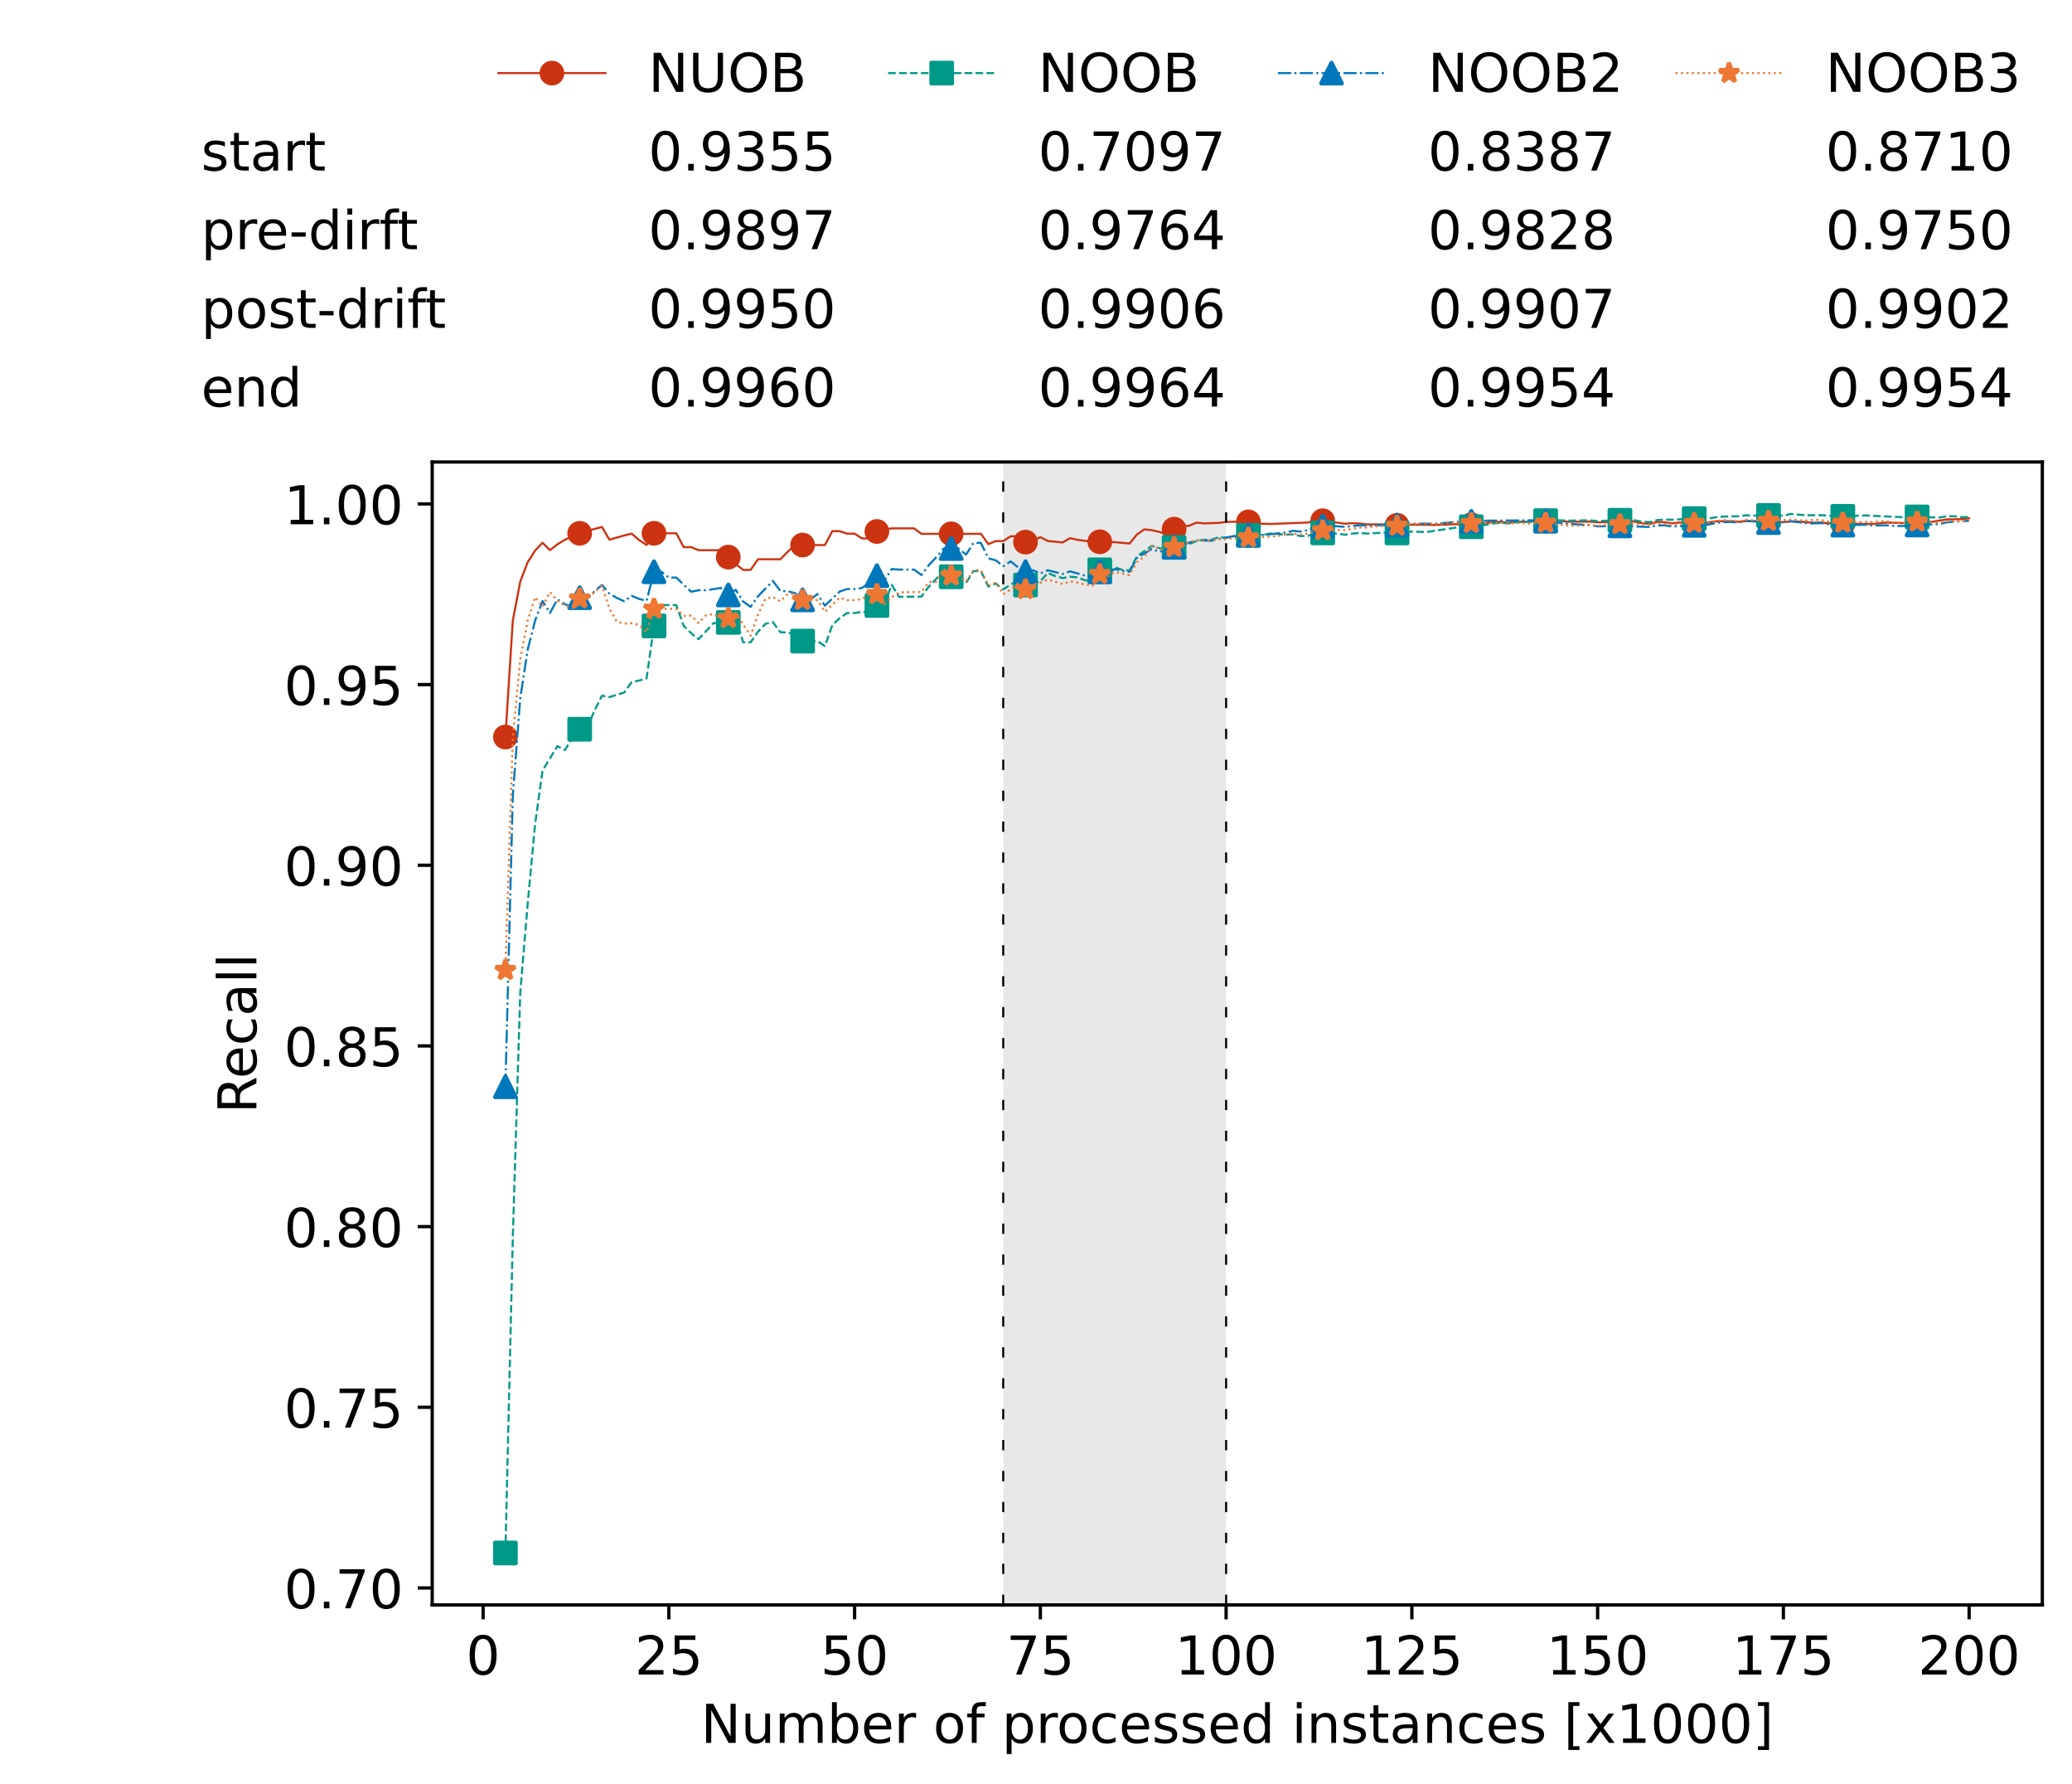 <?xml version="1.0" encoding="utf-8" standalone="no"?>
<!DOCTYPE svg PUBLIC "-//W3C//DTD SVG 1.1//EN"
  "http://www.w3.org/Graphics/SVG/1.1/DTD/svg11.dtd">
<!-- Created with matplotlib (https://matplotlib.org/) -->
<svg height="432.615pt" version="1.1" viewBox="0 0 502.65 432.615" width="502.65pt" xmlns="http://www.w3.org/2000/svg" xmlns:xlink="http://www.w3.org/1999/xlink">
 <defs>
  <style type="text/css">*{stroke-linecap:butt;stroke-linejoin:round;}</style>
 </defs>
 <g id="figure_1">
  <g id="patch_1">
   <path d="M 0 432.615 
L 502.65 432.615 
L 502.65 0 
L 0 0 
z
" style="fill:#ffffff;"/>
  </g>
  <g id="axes_1">
   <g id="patch_2">
    <path d="M 104.85 389.252 
L 495.45 389.252 
L 495.45 112.052 
L 104.85 112.052 
z
" style="fill:#ffffff;"/>
   </g>
   <g id="patch_3">
    <path clip-path="url(#pd43a219fe9)" d="M 297.446 389.252 
L 297.446 112.052 
L 243.372 112.052 
L 243.372 389.252 
z
" style="fill:#d3d3d3;opacity:0.5;"/>
   </g>
   <g id="matplotlib.axis_1">
    <g id="xtick_1">
     <g id="line2d_1">
      <defs>
       <path d="M 0 0 
L 0 3.5 
" id="m5fb795b031" style="stroke:#000000;stroke-width:0.8;"/>
      </defs>
      <g>
       <use style="stroke:#000000;stroke-width:0.8;" x="117.197" xlink:href="#m5fb795b031" y="389.252"/>
      </g>
     </g>
     <g id="text_1">
      <!-- 0 -->
      <g transform="translate(113.061 406.13)scale(0.13 -0.13)">
       <defs>
        <path d="M 31.781 66.406 
Q 24.172 66.406 20.328 58.906 
Q 16.5 51.422 16.5 36.375 
Q 16.5 21.391 20.328 13.891 
Q 24.172 6.391 31.781 6.391 
Q 39.453 6.391 43.281 13.891 
Q 47.125 21.391 47.125 36.375 
Q 47.125 51.422 43.281 58.906 
Q 39.453 66.406 31.781 66.406 
z
M 31.781 74.219 
Q 44.047 74.219 50.516 64.516 
Q 56.984 54.828 56.984 36.375 
Q 56.984 17.969 50.516 8.266 
Q 44.047 -1.422 31.781 -1.422 
Q 19.531 -1.422 13.062 8.266 
Q 6.594 17.969 6.594 36.375 
Q 6.594 54.828 13.062 64.516 
Q 19.531 74.219 31.781 74.219 
z
" id="DejaVuSans-48"/>
       </defs>
       <use xlink:href="#DejaVuSans-48"/>
      </g>
     </g>
    </g>
    <g id="xtick_2">
     <g id="line2d_2">
      <g>
       <use style="stroke:#000000;stroke-width:0.8;" x="162.259" xlink:href="#m5fb795b031" y="389.252"/>
      </g>
     </g>
     <g id="text_2">
      <!-- 25 -->
      <g transform="translate(153.988 406.13)scale(0.13 -0.13)">
       <defs>
        <path d="M 19.188 8.297 
L 53.609 8.297 
L 53.609 0 
L 7.328 0 
L 7.328 8.297 
Q 12.938 14.109 22.625 23.891 
Q 32.328 33.688 34.812 36.531 
Q 39.547 41.844 41.422 45.531 
Q 43.312 49.219 43.312 52.781 
Q 43.312 58.594 39.234 62.25 
Q 35.156 65.922 28.609 65.922 
Q 23.969 65.922 18.812 64.312 
Q 13.672 62.703 7.812 59.422 
L 7.812 69.391 
Q 13.766 71.781 18.938 73 
Q 24.125 74.219 28.422 74.219 
Q 39.75 74.219 46.484 68.547 
Q 53.219 62.891 53.219 53.422 
Q 53.219 48.922 51.531 44.891 
Q 49.859 40.875 45.406 35.406 
Q 44.188 33.984 37.641 27.219 
Q 31.109 20.453 19.188 8.297 
z
" id="DejaVuSans-50"/>
        <path d="M 10.797 72.906 
L 49.516 72.906 
L 49.516 64.594 
L 19.828 64.594 
L 19.828 46.734 
Q 21.969 47.469 24.109 47.828 
Q 26.266 48.188 28.422 48.188 
Q 40.625 48.188 47.75 41.5 
Q 54.891 34.812 54.891 23.391 
Q 54.891 11.625 47.562 5.094 
Q 40.234 -1.422 26.906 -1.422 
Q 22.312 -1.422 17.547 -0.641 
Q 12.797 0.141 7.719 1.703 
L 7.719 11.625 
Q 12.109 9.234 16.797 8.062 
Q 21.484 6.891 26.703 6.891 
Q 35.156 6.891 40.078 11.328 
Q 45.016 15.766 45.016 23.391 
Q 45.016 31 40.078 35.438 
Q 35.156 39.891 26.703 39.891 
Q 22.75 39.891 18.812 39.016 
Q 14.891 38.141 10.797 36.281 
z
" id="DejaVuSans-53"/>
       </defs>
       <use xlink:href="#DejaVuSans-50"/>
       <use x="63.623" xlink:href="#DejaVuSans-53"/>
      </g>
     </g>
    </g>
    <g id="xtick_3">
     <g id="line2d_3">
      <g>
       <use style="stroke:#000000;stroke-width:0.8;" x="207.322" xlink:href="#m5fb795b031" y="389.252"/>
      </g>
     </g>
     <g id="text_3">
      <!-- 50 -->
      <g transform="translate(199.05 406.13)scale(0.13 -0.13)">
       <use xlink:href="#DejaVuSans-53"/>
       <use x="63.623" xlink:href="#DejaVuSans-48"/>
      </g>
     </g>
    </g>
    <g id="xtick_4">
     <g id="line2d_4">
      <g>
       <use style="stroke:#000000;stroke-width:0.8;" x="252.384" xlink:href="#m5fb795b031" y="389.252"/>
      </g>
     </g>
     <g id="text_4">
      <!-- 75 -->
      <g transform="translate(244.113 406.13)scale(0.13 -0.13)">
       <defs>
        <path d="M 8.203 72.906 
L 55.078 72.906 
L 55.078 68.703 
L 28.609 0 
L 18.312 0 
L 43.219 64.594 
L 8.203 64.594 
z
" id="DejaVuSans-55"/>
       </defs>
       <use xlink:href="#DejaVuSans-55"/>
       <use x="63.623" xlink:href="#DejaVuSans-53"/>
      </g>
     </g>
    </g>
    <g id="xtick_5">
     <g id="line2d_5">
      <g>
       <use style="stroke:#000000;stroke-width:0.8;" x="297.446" xlink:href="#m5fb795b031" y="389.252"/>
      </g>
     </g>
     <g id="text_5">
      <!-- 100 -->
      <g transform="translate(285.039 406.13)scale(0.13 -0.13)">
       <defs>
        <path d="M 12.406 8.297 
L 28.516 8.297 
L 28.516 63.922 
L 10.984 60.406 
L 10.984 69.391 
L 28.422 72.906 
L 38.281 72.906 
L 38.281 8.297 
L 54.391 8.297 
L 54.391 0 
L 12.406 0 
z
" id="DejaVuSans-49"/>
       </defs>
       <use xlink:href="#DejaVuSans-49"/>
       <use x="63.623" xlink:href="#DejaVuSans-48"/>
       <use x="127.246" xlink:href="#DejaVuSans-48"/>
      </g>
     </g>
    </g>
    <g id="xtick_6">
     <g id="line2d_6">
      <g>
       <use style="stroke:#000000;stroke-width:0.8;" x="342.509" xlink:href="#m5fb795b031" y="389.252"/>
      </g>
     </g>
     <g id="text_6">
      <!-- 125 -->
      <g transform="translate(330.102 406.13)scale(0.13 -0.13)">
       <use xlink:href="#DejaVuSans-49"/>
       <use x="63.623" xlink:href="#DejaVuSans-50"/>
       <use x="127.246" xlink:href="#DejaVuSans-53"/>
      </g>
     </g>
    </g>
    <g id="xtick_7">
     <g id="line2d_7">
      <g>
       <use style="stroke:#000000;stroke-width:0.8;" x="387.571" xlink:href="#m5fb795b031" y="389.252"/>
      </g>
     </g>
     <g id="text_7">
      <!-- 150 -->
      <g transform="translate(375.164 406.13)scale(0.13 -0.13)">
       <use xlink:href="#DejaVuSans-49"/>
       <use x="63.623" xlink:href="#DejaVuSans-53"/>
       <use x="127.246" xlink:href="#DejaVuSans-48"/>
      </g>
     </g>
    </g>
    <g id="xtick_8">
     <g id="line2d_8">
      <g>
       <use style="stroke:#000000;stroke-width:0.8;" x="432.633" xlink:href="#m5fb795b031" y="389.252"/>
      </g>
     </g>
     <g id="text_8">
      <!-- 175 -->
      <g transform="translate(420.226 406.13)scale(0.13 -0.13)">
       <use xlink:href="#DejaVuSans-49"/>
       <use x="63.623" xlink:href="#DejaVuSans-55"/>
       <use x="127.246" xlink:href="#DejaVuSans-53"/>
      </g>
     </g>
    </g>
    <g id="xtick_9">
     <g id="line2d_9">
      <g>
       <use style="stroke:#000000;stroke-width:0.8;" x="477.695" xlink:href="#m5fb795b031" y="389.252"/>
      </g>
     </g>
     <g id="text_9">
      <!-- 200 -->
      <g transform="translate(465.289 406.13)scale(0.13 -0.13)">
       <use xlink:href="#DejaVuSans-50"/>
       <use x="63.623" xlink:href="#DejaVuSans-48"/>
       <use x="127.246" xlink:href="#DejaVuSans-48"/>
      </g>
     </g>
    </g>
    <g id="text_10">
     <!-- Number of processed instances [x1000] -->
     <g transform="translate(170.025 422.711)scale(0.13 -0.13)">
      <defs>
       <path d="M 9.812 72.906 
L 23.094 72.906 
L 55.422 11.922 
L 55.422 72.906 
L 64.984 72.906 
L 64.984 0 
L 51.703 0 
L 19.391 60.984 
L 19.391 0 
L 9.812 0 
z
" id="DejaVuSans-78"/>
       <path d="M 8.5 21.578 
L 8.5 54.688 
L 17.484 54.688 
L 17.484 21.922 
Q 17.484 14.156 20.5 10.266 
Q 23.531 6.391 29.594 6.391 
Q 36.859 6.391 41.078 11.031 
Q 45.312 15.672 45.312 23.688 
L 45.312 54.688 
L 54.297 54.688 
L 54.297 0 
L 45.312 0 
L 45.312 8.406 
Q 42.047 3.422 37.719 1 
Q 33.406 -1.422 27.688 -1.422 
Q 18.266 -1.422 13.375 4.438 
Q 8.5 10.297 8.5 21.578 
z
M 31.109 56 
z
" id="DejaVuSans-117"/>
       <path d="M 52 44.188 
Q 55.375 50.25 60.062 53.125 
Q 64.75 56 71.094 56 
Q 79.641 56 84.281 50.016 
Q 88.922 44.047 88.922 33.016 
L 88.922 0 
L 79.891 0 
L 79.891 32.719 
Q 79.891 40.578 77.094 44.375 
Q 74.312 48.188 68.609 48.188 
Q 61.625 48.188 57.562 43.547 
Q 53.516 38.922 53.516 30.906 
L 53.516 0 
L 44.484 0 
L 44.484 32.719 
Q 44.484 40.625 41.703 44.406 
Q 38.922 48.188 33.109 48.188 
Q 26.219 48.188 22.156 43.531 
Q 18.109 38.875 18.109 30.906 
L 18.109 0 
L 9.078 0 
L 9.078 54.688 
L 18.109 54.688 
L 18.109 46.188 
Q 21.188 51.219 25.484 53.609 
Q 29.781 56 35.688 56 
Q 41.656 56 45.828 52.969 
Q 50 49.953 52 44.188 
z
" id="DejaVuSans-109"/>
       <path d="M 48.688 27.297 
Q 48.688 37.203 44.609 42.844 
Q 40.531 48.484 33.406 48.484 
Q 26.266 48.484 22.188 42.844 
Q 18.109 37.203 18.109 27.297 
Q 18.109 17.391 22.188 11.75 
Q 26.266 6.109 33.406 6.109 
Q 40.531 6.109 44.609 11.75 
Q 48.688 17.391 48.688 27.297 
z
M 18.109 46.391 
Q 20.953 51.266 25.266 53.625 
Q 29.594 56 35.594 56 
Q 45.562 56 51.781 48.094 
Q 58.016 40.188 58.016 27.297 
Q 58.016 14.406 51.781 6.484 
Q 45.562 -1.422 35.594 -1.422 
Q 29.594 -1.422 25.266 0.953 
Q 20.953 3.328 18.109 8.203 
L 18.109 0 
L 9.078 0 
L 9.078 75.984 
L 18.109 75.984 
z
" id="DejaVuSans-98"/>
       <path d="M 56.203 29.594 
L 56.203 25.203 
L 14.891 25.203 
Q 15.484 15.922 20.484 11.062 
Q 25.484 6.203 34.422 6.203 
Q 39.594 6.203 44.453 7.469 
Q 49.312 8.734 54.109 11.281 
L 54.109 2.781 
Q 49.266 0.734 44.188 -0.344 
Q 39.109 -1.422 33.891 -1.422 
Q 20.797 -1.422 13.156 6.188 
Q 5.516 13.812 5.516 26.812 
Q 5.516 40.234 12.766 48.109 
Q 20.016 56 32.328 56 
Q 43.359 56 49.781 48.891 
Q 56.203 41.797 56.203 29.594 
z
M 47.219 32.234 
Q 47.125 39.594 43.094 43.984 
Q 39.062 48.391 32.422 48.391 
Q 24.906 48.391 20.391 44.141 
Q 15.875 39.891 15.188 32.172 
z
" id="DejaVuSans-101"/>
       <path d="M 41.109 46.297 
Q 39.594 47.172 37.812 47.578 
Q 36.031 48 33.891 48 
Q 26.266 48 22.188 43.047 
Q 18.109 38.094 18.109 28.812 
L 18.109 0 
L 9.078 0 
L 9.078 54.688 
L 18.109 54.688 
L 18.109 46.188 
Q 20.953 51.172 25.484 53.578 
Q 30.031 56 36.531 56 
Q 37.453 56 38.578 55.875 
Q 39.703 55.766 41.062 55.516 
z
" id="DejaVuSans-114"/>
       <path id="DejaVuSans-32"/>
       <path d="M 30.609 48.391 
Q 23.391 48.391 19.188 42.75 
Q 14.984 37.109 14.984 27.297 
Q 14.984 17.484 19.156 11.844 
Q 23.344 6.203 30.609 6.203 
Q 37.797 6.203 41.984 11.859 
Q 46.188 17.531 46.188 27.297 
Q 46.188 37.016 41.984 42.703 
Q 37.797 48.391 30.609 48.391 
z
M 30.609 56 
Q 42.328 56 49.016 48.375 
Q 55.719 40.766 55.719 27.297 
Q 55.719 13.875 49.016 6.219 
Q 42.328 -1.422 30.609 -1.422 
Q 18.844 -1.422 12.172 6.219 
Q 5.516 13.875 5.516 27.297 
Q 5.516 40.766 12.172 48.375 
Q 18.844 56 30.609 56 
z
" id="DejaVuSans-111"/>
       <path d="M 37.109 75.984 
L 37.109 68.5 
L 28.516 68.5 
Q 23.688 68.5 21.797 66.547 
Q 19.922 64.594 19.922 59.516 
L 19.922 54.688 
L 34.719 54.688 
L 34.719 47.703 
L 19.922 47.703 
L 19.922 0 
L 10.891 0 
L 10.891 47.703 
L 2.297 47.703 
L 2.297 54.688 
L 10.891 54.688 
L 10.891 58.5 
Q 10.891 67.625 15.141 71.797 
Q 19.391 75.984 28.609 75.984 
z
" id="DejaVuSans-102"/>
       <path d="M 18.109 8.203 
L 18.109 -20.797 
L 9.078 -20.797 
L 9.078 54.688 
L 18.109 54.688 
L 18.109 46.391 
Q 20.953 51.266 25.266 53.625 
Q 29.594 56 35.594 56 
Q 45.562 56 51.781 48.094 
Q 58.016 40.188 58.016 27.297 
Q 58.016 14.406 51.781 6.484 
Q 45.562 -1.422 35.594 -1.422 
Q 29.594 -1.422 25.266 0.953 
Q 20.953 3.328 18.109 8.203 
z
M 48.688 27.297 
Q 48.688 37.203 44.609 42.844 
Q 40.531 48.484 33.406 48.484 
Q 26.266 48.484 22.188 42.844 
Q 18.109 37.203 18.109 27.297 
Q 18.109 17.391 22.188 11.75 
Q 26.266 6.109 33.406 6.109 
Q 40.531 6.109 44.609 11.75 
Q 48.688 17.391 48.688 27.297 
z
" id="DejaVuSans-112"/>
       <path d="M 48.781 52.594 
L 48.781 44.188 
Q 44.969 46.297 41.141 47.344 
Q 37.312 48.391 33.406 48.391 
Q 24.656 48.391 19.812 42.844 
Q 14.984 37.312 14.984 27.297 
Q 14.984 17.281 19.812 11.734 
Q 24.656 6.203 33.406 6.203 
Q 37.312 6.203 41.141 7.25 
Q 44.969 8.297 48.781 10.406 
L 48.781 2.094 
Q 45.016 0.344 40.984 -0.531 
Q 36.969 -1.422 32.422 -1.422 
Q 20.062 -1.422 12.781 6.344 
Q 5.516 14.109 5.516 27.297 
Q 5.516 40.672 12.859 48.328 
Q 20.219 56 33.016 56 
Q 37.156 56 41.109 55.141 
Q 45.062 54.297 48.781 52.594 
z
" id="DejaVuSans-99"/>
       <path d="M 44.281 53.078 
L 44.281 44.578 
Q 40.484 46.531 36.375 47.5 
Q 32.281 48.484 27.875 48.484 
Q 21.188 48.484 17.844 46.438 
Q 14.5 44.391 14.5 40.281 
Q 14.5 37.156 16.891 35.375 
Q 19.281 33.594 26.516 31.984 
L 29.594 31.297 
Q 39.156 29.25 43.188 25.516 
Q 47.219 21.781 47.219 15.094 
Q 47.219 7.469 41.188 3.016 
Q 35.156 -1.422 24.609 -1.422 
Q 20.219 -1.422 15.453 -0.562 
Q 10.688 0.297 5.422 2 
L 5.422 11.281 
Q 10.406 8.688 15.234 7.391 
Q 20.062 6.109 24.812 6.109 
Q 31.156 6.109 34.562 8.281 
Q 37.984 10.453 37.984 14.406 
Q 37.984 18.062 35.516 20.016 
Q 33.062 21.969 24.703 23.781 
L 21.578 24.516 
Q 13.234 26.266 9.516 29.906 
Q 5.812 33.547 5.812 39.891 
Q 5.812 47.609 11.281 51.797 
Q 16.75 56 26.812 56 
Q 31.781 56 36.172 55.266 
Q 40.578 54.547 44.281 53.078 
z
" id="DejaVuSans-115"/>
       <path d="M 45.406 46.391 
L 45.406 75.984 
L 54.391 75.984 
L 54.391 0 
L 45.406 0 
L 45.406 8.203 
Q 42.578 3.328 38.25 0.953 
Q 33.938 -1.422 27.875 -1.422 
Q 17.969 -1.422 11.734 6.484 
Q 5.516 14.406 5.516 27.297 
Q 5.516 40.188 11.734 48.094 
Q 17.969 56 27.875 56 
Q 33.938 56 38.25 53.625 
Q 42.578 51.266 45.406 46.391 
z
M 14.797 27.297 
Q 14.797 17.391 18.875 11.75 
Q 22.953 6.109 30.078 6.109 
Q 37.203 6.109 41.297 11.75 
Q 45.406 17.391 45.406 27.297 
Q 45.406 37.203 41.297 42.844 
Q 37.203 48.484 30.078 48.484 
Q 22.953 48.484 18.875 42.844 
Q 14.797 37.203 14.797 27.297 
z
" id="DejaVuSans-100"/>
       <path d="M 9.422 54.688 
L 18.406 54.688 
L 18.406 0 
L 9.422 0 
z
M 9.422 75.984 
L 18.406 75.984 
L 18.406 64.594 
L 9.422 64.594 
z
" id="DejaVuSans-105"/>
       <path d="M 54.891 33.016 
L 54.891 0 
L 45.906 0 
L 45.906 32.719 
Q 45.906 40.484 42.875 44.328 
Q 39.844 48.188 33.797 48.188 
Q 26.516 48.188 22.312 43.547 
Q 18.109 38.922 18.109 30.906 
L 18.109 0 
L 9.078 0 
L 9.078 54.688 
L 18.109 54.688 
L 18.109 46.188 
Q 21.344 51.125 25.703 53.562 
Q 30.078 56 35.797 56 
Q 45.219 56 50.047 50.172 
Q 54.891 44.344 54.891 33.016 
z
" id="DejaVuSans-110"/>
       <path d="M 18.312 70.219 
L 18.312 54.688 
L 36.812 54.688 
L 36.812 47.703 
L 18.312 47.703 
L 18.312 18.016 
Q 18.312 11.328 20.141 9.422 
Q 21.969 7.516 27.594 7.516 
L 36.812 7.516 
L 36.812 0 
L 27.594 0 
Q 17.188 0 13.234 3.875 
Q 9.281 7.766 9.281 18.016 
L 9.281 47.703 
L 2.688 47.703 
L 2.688 54.688 
L 9.281 54.688 
L 9.281 70.219 
z
" id="DejaVuSans-116"/>
       <path d="M 34.281 27.484 
Q 23.391 27.484 19.188 25 
Q 14.984 22.516 14.984 16.5 
Q 14.984 11.719 18.141 8.906 
Q 21.297 6.109 26.703 6.109 
Q 34.188 6.109 38.703 11.406 
Q 43.219 16.703 43.219 25.484 
L 43.219 27.484 
z
M 52.203 31.203 
L 52.203 0 
L 43.219 0 
L 43.219 8.297 
Q 40.141 3.328 35.547 0.953 
Q 30.953 -1.422 24.312 -1.422 
Q 15.922 -1.422 10.953 3.297 
Q 6 8.016 6 15.922 
Q 6 25.141 12.172 29.828 
Q 18.359 34.516 30.609 34.516 
L 43.219 34.516 
L 43.219 35.406 
Q 43.219 41.609 39.141 45 
Q 35.062 48.391 27.688 48.391 
Q 23 48.391 18.547 47.266 
Q 14.109 46.141 10.016 43.891 
L 10.016 52.203 
Q 14.938 54.109 19.578 55.047 
Q 24.219 56 28.609 56 
Q 40.484 56 46.344 49.844 
Q 52.203 43.703 52.203 31.203 
z
" id="DejaVuSans-97"/>
       <path d="M 8.594 75.984 
L 29.297 75.984 
L 29.297 69 
L 17.578 69 
L 17.578 -6.203 
L 29.297 -6.203 
L 29.297 -13.188 
L 8.594 -13.188 
z
" id="DejaVuSans-91"/>
       <path d="M 54.891 54.688 
L 35.109 28.078 
L 55.906 0 
L 45.312 0 
L 29.391 21.484 
L 13.484 0 
L 2.875 0 
L 24.125 28.609 
L 4.688 54.688 
L 15.281 54.688 
L 29.781 35.203 
L 44.281 54.688 
z
" id="DejaVuSans-120"/>
       <path d="M 30.422 75.984 
L 30.422 -13.188 
L 9.719 -13.188 
L 9.719 -6.203 
L 21.391 -6.203 
L 21.391 69 
L 9.719 69 
L 9.719 75.984 
z
" id="DejaVuSans-93"/>
      </defs>
      <use xlink:href="#DejaVuSans-78"/>
      <use x="74.805" xlink:href="#DejaVuSans-117"/>
      <use x="138.184" xlink:href="#DejaVuSans-109"/>
      <use x="235.596" xlink:href="#DejaVuSans-98"/>
      <use x="299.072" xlink:href="#DejaVuSans-101"/>
      <use x="360.596" xlink:href="#DejaVuSans-114"/>
      <use x="401.709" xlink:href="#DejaVuSans-32"/>
      <use x="433.496" xlink:href="#DejaVuSans-111"/>
      <use x="494.678" xlink:href="#DejaVuSans-102"/>
      <use x="529.883" xlink:href="#DejaVuSans-32"/>
      <use x="561.67" xlink:href="#DejaVuSans-112"/>
      <use x="625.146" xlink:href="#DejaVuSans-114"/>
      <use x="664.01" xlink:href="#DejaVuSans-111"/>
      <use x="725.191" xlink:href="#DejaVuSans-99"/>
      <use x="780.172" xlink:href="#DejaVuSans-101"/>
      <use x="841.695" xlink:href="#DejaVuSans-115"/>
      <use x="893.795" xlink:href="#DejaVuSans-115"/>
      <use x="945.895" xlink:href="#DejaVuSans-101"/>
      <use x="1007.418" xlink:href="#DejaVuSans-100"/>
      <use x="1070.895" xlink:href="#DejaVuSans-32"/>
      <use x="1102.682" xlink:href="#DejaVuSans-105"/>
      <use x="1130.465" xlink:href="#DejaVuSans-110"/>
      <use x="1193.844" xlink:href="#DejaVuSans-115"/>
      <use x="1245.943" xlink:href="#DejaVuSans-116"/>
      <use x="1285.152" xlink:href="#DejaVuSans-97"/>
      <use x="1346.432" xlink:href="#DejaVuSans-110"/>
      <use x="1409.811" xlink:href="#DejaVuSans-99"/>
      <use x="1464.791" xlink:href="#DejaVuSans-101"/>
      <use x="1526.314" xlink:href="#DejaVuSans-115"/>
      <use x="1578.414" xlink:href="#DejaVuSans-32"/>
      <use x="1610.201" xlink:href="#DejaVuSans-91"/>
      <use x="1649.215" xlink:href="#DejaVuSans-120"/>
      <use x="1708.395" xlink:href="#DejaVuSans-49"/>
      <use x="1772.018" xlink:href="#DejaVuSans-48"/>
      <use x="1835.641" xlink:href="#DejaVuSans-48"/>
      <use x="1899.264" xlink:href="#DejaVuSans-48"/>
      <use x="1962.887" xlink:href="#DejaVuSans-93"/>
     </g>
    </g>
   </g>
   <g id="matplotlib.axis_2">
    <g id="ytick_1">
     <g id="line2d_10">
      <defs>
       <path d="M 0 0 
L -3.5 0 
" id="m2db6f0f901" style="stroke:#000000;stroke-width:0.8;"/>
      </defs>
      <g>
       <use style="stroke:#000000;stroke-width:0.8;" x="104.85" xlink:href="#m2db6f0f901" y="385.133"/>
      </g>
     </g>
     <g id="text_11">
      <!-- 0.70 -->
      <g transform="translate(68.905 390.072)scale(0.13 -0.13)">
       <defs>
        <path d="M 10.688 12.406 
L 21 12.406 
L 21 0 
L 10.688 0 
z
" id="DejaVuSans-46"/>
       </defs>
       <use xlink:href="#DejaVuSans-48"/>
       <use x="63.623" xlink:href="#DejaVuSans-46"/>
       <use x="95.41" xlink:href="#DejaVuSans-55"/>
       <use x="159.033" xlink:href="#DejaVuSans-48"/>
      </g>
     </g>
    </g>
    <g id="ytick_2">
     <g id="line2d_11">
      <g>
       <use style="stroke:#000000;stroke-width:0.8;" x="104.85" xlink:href="#m2db6f0f901" y="341.313"/>
      </g>
     </g>
     <g id="text_12">
      <!-- 0.75 -->
      <g transform="translate(68.905 346.252)scale(0.13 -0.13)">
       <use xlink:href="#DejaVuSans-48"/>
       <use x="63.623" xlink:href="#DejaVuSans-46"/>
       <use x="95.41" xlink:href="#DejaVuSans-55"/>
       <use x="159.033" xlink:href="#DejaVuSans-53"/>
      </g>
     </g>
    </g>
    <g id="ytick_3">
     <g id="line2d_12">
      <g>
       <use style="stroke:#000000;stroke-width:0.8;" x="104.85" xlink:href="#m2db6f0f901" y="297.494"/>
      </g>
     </g>
     <g id="text_13">
      <!-- 0.80 -->
      <g transform="translate(68.905 302.433)scale(0.13 -0.13)">
       <defs>
        <path d="M 31.781 34.625 
Q 24.75 34.625 20.719 30.859 
Q 16.703 27.094 16.703 20.516 
Q 16.703 13.922 20.719 10.156 
Q 24.75 6.391 31.781 6.391 
Q 38.812 6.391 42.859 10.172 
Q 46.922 13.969 46.922 20.516 
Q 46.922 27.094 42.891 30.859 
Q 38.875 34.625 31.781 34.625 
z
M 21.922 38.812 
Q 15.578 40.375 12.031 44.719 
Q 8.5 49.078 8.5 55.328 
Q 8.5 64.062 14.719 69.141 
Q 20.953 74.219 31.781 74.219 
Q 42.672 74.219 48.875 69.141 
Q 55.078 64.062 55.078 55.328 
Q 55.078 49.078 51.531 44.719 
Q 48 40.375 41.703 38.812 
Q 48.828 37.156 52.797 32.312 
Q 56.781 27.484 56.781 20.516 
Q 56.781 9.906 50.312 4.234 
Q 43.844 -1.422 31.781 -1.422 
Q 19.734 -1.422 13.25 4.234 
Q 6.781 9.906 6.781 20.516 
Q 6.781 27.484 10.781 32.312 
Q 14.797 37.156 21.922 38.812 
z
M 18.312 54.391 
Q 18.312 48.734 21.844 45.562 
Q 25.391 42.391 31.781 42.391 
Q 38.141 42.391 41.719 45.562 
Q 45.312 48.734 45.312 54.391 
Q 45.312 60.062 41.719 63.234 
Q 38.141 66.406 31.781 66.406 
Q 25.391 66.406 21.844 63.234 
Q 18.312 60.062 18.312 54.391 
z
" id="DejaVuSans-56"/>
       </defs>
       <use xlink:href="#DejaVuSans-48"/>
       <use x="63.623" xlink:href="#DejaVuSans-46"/>
       <use x="95.41" xlink:href="#DejaVuSans-56"/>
       <use x="159.033" xlink:href="#DejaVuSans-48"/>
      </g>
     </g>
    </g>
    <g id="ytick_4">
     <g id="line2d_13">
      <g>
       <use style="stroke:#000000;stroke-width:0.8;" x="104.85" xlink:href="#m2db6f0f901" y="253.674"/>
      </g>
     </g>
     <g id="text_14">
      <!-- 0.85 -->
      <g transform="translate(68.905 258.613)scale(0.13 -0.13)">
       <use xlink:href="#DejaVuSans-48"/>
       <use x="63.623" xlink:href="#DejaVuSans-46"/>
       <use x="95.41" xlink:href="#DejaVuSans-56"/>
       <use x="159.033" xlink:href="#DejaVuSans-53"/>
      </g>
     </g>
    </g>
    <g id="ytick_5">
     <g id="line2d_14">
      <g>
       <use style="stroke:#000000;stroke-width:0.8;" x="104.85" xlink:href="#m2db6f0f901" y="209.855"/>
      </g>
     </g>
     <g id="text_15">
      <!-- 0.90 -->
      <g transform="translate(68.905 214.794)scale(0.13 -0.13)">
       <defs>
        <path d="M 10.984 1.516 
L 10.984 10.5 
Q 14.703 8.734 18.5 7.812 
Q 22.312 6.891 25.984 6.891 
Q 35.75 6.891 40.891 13.453 
Q 46.047 20.016 46.781 33.406 
Q 43.953 29.203 39.594 26.953 
Q 35.25 24.703 29.984 24.703 
Q 19.047 24.703 12.672 31.312 
Q 6.297 37.938 6.297 49.422 
Q 6.297 60.641 12.938 67.422 
Q 19.578 74.219 30.609 74.219 
Q 43.266 74.219 49.922 64.516 
Q 56.594 54.828 56.594 36.375 
Q 56.594 19.141 48.406 8.859 
Q 40.234 -1.422 26.422 -1.422 
Q 22.703 -1.422 18.891 -0.688 
Q 15.094 0.047 10.984 1.516 
z
M 30.609 32.422 
Q 37.25 32.422 41.125 36.953 
Q 45.016 41.5 45.016 49.422 
Q 45.016 57.281 41.125 61.844 
Q 37.25 66.406 30.609 66.406 
Q 23.969 66.406 20.094 61.844 
Q 16.219 57.281 16.219 49.422 
Q 16.219 41.5 20.094 36.953 
Q 23.969 32.422 30.609 32.422 
z
" id="DejaVuSans-57"/>
       </defs>
       <use xlink:href="#DejaVuSans-48"/>
       <use x="63.623" xlink:href="#DejaVuSans-46"/>
       <use x="95.41" xlink:href="#DejaVuSans-57"/>
       <use x="159.033" xlink:href="#DejaVuSans-48"/>
      </g>
     </g>
    </g>
    <g id="ytick_6">
     <g id="line2d_15">
      <g>
       <use style="stroke:#000000;stroke-width:0.8;" x="104.85" xlink:href="#m2db6f0f901" y="166.035"/>
      </g>
     </g>
     <g id="text_16">
      <!-- 0.95 -->
      <g transform="translate(68.905 170.974)scale(0.13 -0.13)">
       <use xlink:href="#DejaVuSans-48"/>
       <use x="63.623" xlink:href="#DejaVuSans-46"/>
       <use x="95.41" xlink:href="#DejaVuSans-57"/>
       <use x="159.033" xlink:href="#DejaVuSans-53"/>
      </g>
     </g>
    </g>
    <g id="ytick_7">
     <g id="line2d_16">
      <g>
       <use style="stroke:#000000;stroke-width:0.8;" x="104.85" xlink:href="#m2db6f0f901" y="122.216"/>
      </g>
     </g>
     <g id="text_17">
      <!-- 1.00 -->
      <g transform="translate(68.905 127.155)scale(0.13 -0.13)">
       <use xlink:href="#DejaVuSans-49"/>
       <use x="63.623" xlink:href="#DejaVuSans-46"/>
       <use x="95.41" xlink:href="#DejaVuSans-48"/>
       <use x="159.033" xlink:href="#DejaVuSans-48"/>
      </g>
     </g>
    </g>
    <g id="text_18">
     <!-- Recall -->
     <g transform="translate(62.201 270.044)rotate(-90)scale(0.13 -0.13)">
      <defs>
       <path d="M 44.391 34.188 
Q 47.562 33.109 50.562 29.594 
Q 53.562 26.078 56.594 19.922 
L 66.609 0 
L 56 0 
L 46.688 18.703 
Q 43.062 26.031 39.672 28.422 
Q 36.281 30.812 30.422 30.812 
L 19.672 30.812 
L 19.672 0 
L 9.812 0 
L 9.812 72.906 
L 32.078 72.906 
Q 44.578 72.906 50.734 67.672 
Q 56.891 62.453 56.891 51.906 
Q 56.891 45.016 53.688 40.469 
Q 50.484 35.938 44.391 34.188 
z
M 19.672 64.797 
L 19.672 38.922 
L 32.078 38.922 
Q 39.203 38.922 42.844 42.219 
Q 46.484 45.516 46.484 51.906 
Q 46.484 58.297 42.844 61.547 
Q 39.203 64.797 32.078 64.797 
z
" id="DejaVuSans-82"/>
       <path d="M 9.422 75.984 
L 18.406 75.984 
L 18.406 0 
L 9.422 0 
z
" id="DejaVuSans-108"/>
      </defs>
      <use xlink:href="#DejaVuSans-82"/>
      <use x="64.982" xlink:href="#DejaVuSans-101"/>
      <use x="126.506" xlink:href="#DejaVuSans-99"/>
      <use x="181.486" xlink:href="#DejaVuSans-97"/>
      <use x="242.766" xlink:href="#DejaVuSans-108"/>
      <use x="270.549" xlink:href="#DejaVuSans-108"/>
     </g>
    </g>
   </g>
   <g id="line2d_17"/>
   <g id="line2d_18"/>
   <g id="line2d_19"/>
   <g id="line2d_20"/>
   <g id="line2d_21"/>
   <g id="line2d_22">
    <path clip-path="url(#pd43a219fe9)" d="M 122.605 178.757 
L 124.407 150.486 
L 126.21 141.063 
L 128.012 136.351 
L 129.815 133.524 
L 131.617 131.639 
L 133.419 133.423 
L 135.222 132.022 
L 137.024 130.932 
L 138.827 130.061 
L 142.432 128.753 
L 146.037 127.819 
L 147.839 130.883 
L 151.444 129.863 
L 153.247 129.438 
L 155.049 130.98 
L 156.852 132.165 
L 158.654 129.338 
L 164.062 129.338 
L 165.864 132.708 
L 167.667 132.708 
L 169.469 133.439 
L 174.877 133.439 
L 178.482 136.809 
L 180.284 138.223 
L 182.087 138.223 
L 183.889 135.645 
L 189.297 135.645 
L 191.099 133.819 
L 192.902 132.196 
L 200.112 132.196 
L 201.914 128.826 
L 203.717 128.826 
L 205.519 129.434 
L 207.322 129.434 
L 209.124 130.587 
L 210.927 130.587 
L 212.729 128.902 
L 214.532 128.434 
L 216.334 128.144 
L 221.742 128.144 
L 223.544 129.472 
L 237.964 129.472 
L 239.767 131.976 
L 241.569 131.227 
L 243.372 131.227 
L 245.174 130.074 
L 246.976 130.074 
L 248.779 131.487 
L 250.581 131.152 
L 252.384 130.285 
L 254.186 131.207 
L 257.791 131.563 
L 259.594 130.517 
L 261.396 130.935 
L 265.001 131.399 
L 270.409 131.487 
L 274.014 131.821 
L 275.816 129.639 
L 277.619 128.384 
L 279.421 128.589 
L 281.224 128.996 
L 283.026 129.628 
L 284.829 128.334 
L 286.631 127.618 
L 288.434 127.526 
L 290.236 126.762 
L 292.039 126.93 
L 295.644 126.819 
L 297.446 126.586 
L 301.051 126.485 
L 302.854 126.575 
L 304.656 126.977 
L 308.261 127.079 
L 317.274 126.73 
L 319.076 126.188 
L 320.879 126.295 
L 326.286 127.022 
L 328.089 126.889 
L 329.891 126.967 
L 331.694 127.185 
L 335.299 127.178 
L 338.904 127.402 
L 340.706 127.225 
L 347.916 127.311 
L 353.324 127.13 
L 355.126 127.267 
L 358.731 127.174 
L 360.533 126.815 
L 362.336 126.589 
L 364.138 126.546 
L 365.941 126.815 
L 367.743 126.544 
L 371.348 126.501 
L 373.151 126.277 
L 374.953 126.369 
L 376.756 126.235 
L 378.558 126.324 
L 380.361 126.549 
L 385.768 126.501 
L 387.571 126.685 
L 391.176 126.592 
L 394.781 126.321 
L 396.583 126.504 
L 398.386 126.914 
L 400.188 127.047 
L 401.991 126.598 
L 403.793 126.644 
L 405.596 126.916 
L 407.398 126.734 
L 409.201 126.779 
L 411.003 126.687 
L 412.806 126.82 
L 414.608 126.686 
L 416.411 126.415 
L 420.016 126.416 
L 421.818 126.553 
L 423.621 126.369 
L 427.226 126.416 
L 430.831 126.691 
L 432.633 126.642 
L 434.436 126.458 
L 436.238 126.504 
L 439.843 126.776 
L 441.646 126.726 
L 443.448 126.907 
L 454.263 127.091 
L 457.868 126.731 
L 461.473 126.868 
L 463.276 126.868 
L 465.078 126.686 
L 468.683 126.549 
L 472.288 125.964 
L 475.893 125.916 
L 477.695 125.695 
L 477.695 125.695 
" style="fill:none;stroke:#cc3311;stroke-linecap:square;stroke-width:0.5;"/>
    <defs>
     <path d="M 0 2.5 
C 0.663 2.5 1.299 2.237 1.768 1.768 
C 2.237 1.299 2.5 0.663 2.5 0 
C 2.5 -0.663 2.237 -1.299 1.768 -1.768 
C 1.299 -2.237 0.663 -2.5 0 -2.5 
C -0.663 -2.5 -1.299 -2.237 -1.768 -1.768 
C -2.237 -1.299 -2.5 -0.663 -2.5 0 
C -2.5 0.663 -2.237 1.299 -1.768 1.768 
C -1.299 2.237 -0.663 2.5 0 2.5 
z
" id="m58f8576d5b" style="stroke:#cc3311;"/>
    </defs>
    <g clip-path="url(#pd43a219fe9)">
     <use style="fill:#cc3311;stroke:#cc3311;" x="122.605" xlink:href="#m58f8576d5b" y="178.757"/>
     <use style="fill:#cc3311;stroke:#cc3311;" x="140.629" xlink:href="#m58f8576d5b" y="129.348"/>
     <use style="fill:#cc3311;stroke:#cc3311;" x="158.654" xlink:href="#m58f8576d5b" y="129.338"/>
     <use style="fill:#cc3311;stroke:#cc3311;" x="176.679" xlink:href="#m58f8576d5b" y="135.124"/>
     <use style="fill:#cc3311;stroke:#cc3311;" x="194.704" xlink:href="#m58f8576d5b" y="132.196"/>
     <use style="fill:#cc3311;stroke:#cc3311;" x="212.729" xlink:href="#m58f8576d5b" y="128.902"/>
     <use style="fill:#cc3311;stroke:#cc3311;" x="230.754" xlink:href="#m58f8576d5b" y="129.472"/>
     <use style="fill:#cc3311;stroke:#cc3311;" x="248.779" xlink:href="#m58f8576d5b" y="131.487"/>
     <use style="fill:#cc3311;stroke:#cc3311;" x="266.804" xlink:href="#m58f8576d5b" y="131.399"/>
     <use style="fill:#cc3311;stroke:#cc3311;" x="284.829" xlink:href="#m58f8576d5b" y="128.334"/>
     <use style="fill:#cc3311;stroke:#cc3311;" x="302.854" xlink:href="#m58f8576d5b" y="126.575"/>
     <use style="fill:#cc3311;stroke:#cc3311;" x="320.879" xlink:href="#m58f8576d5b" y="126.295"/>
     <use style="fill:#cc3311;stroke:#cc3311;" x="338.904" xlink:href="#m58f8576d5b" y="127.402"/>
     <use style="fill:#cc3311;stroke:#cc3311;" x="356.928" xlink:href="#m58f8576d5b" y="127.265"/>
     <use style="fill:#cc3311;stroke:#cc3311;" x="374.953" xlink:href="#m58f8576d5b" y="126.369"/>
     <use style="fill:#cc3311;stroke:#cc3311;" x="392.978" xlink:href="#m58f8576d5b" y="126.502"/>
     <use style="fill:#cc3311;stroke:#cc3311;" x="411.003" xlink:href="#m58f8576d5b" y="126.687"/>
     <use style="fill:#cc3311;stroke:#cc3311;" x="429.028" xlink:href="#m58f8576d5b" y="126.555"/>
     <use style="fill:#cc3311;stroke:#cc3311;" x="447.053" xlink:href="#m58f8576d5b" y="127.042"/>
     <use style="fill:#cc3311;stroke:#cc3311;" x="465.078" xlink:href="#m58f8576d5b" y="126.686"/>
    </g>
   </g>
   <g id="line2d_23"/>
   <g id="line2d_24"/>
   <g id="line2d_25"/>
   <g id="line2d_26"/>
   <g id="line2d_27">
    <path clip-path="url(#pd43a219fe9)" d="M 122.605 376.652 
L 124.407 299.995 
L 126.21 240.735 
L 128.012 219.22 
L 129.815 199.819 
L 131.617 186.885 
L 135.222 180.958 
L 137.024 181.922 
L 138.827 179.081 
L 140.629 176.862 
L 142.432 176.482 
L 144.234 172.307 
L 146.037 168.729 
L 147.839 169.065 
L 151.444 167.943 
L 153.247 165.403 
L 155.049 165.052 
L 156.852 164.533 
L 158.654 151.811 
L 160.457 146.755 
L 164.062 146.755 
L 165.864 151.811 
L 167.667 153.564 
L 169.469 155.024 
L 173.074 151.162 
L 174.877 150.886 
L 176.679 150.948 
L 178.482 150.13 
L 180.284 155.784 
L 182.087 155.784 
L 183.889 153.206 
L 185.692 151.301 
L 187.494 150.889 
L 189.297 153.323 
L 191.099 153.402 
L 192.902 153.866 
L 194.704 155.489 
L 198.309 155.489 
L 200.112 156.693 
L 201.914 151.637 
L 203.717 149.884 
L 205.519 148.667 
L 207.322 148.667 
L 209.124 148.407 
L 210.927 148.531 
L 212.729 146.846 
L 214.532 146.378 
L 216.334 141.847 
L 218.137 144.769 
L 223.544 144.683 
L 225.347 142.249 
L 227.149 140.343 
L 228.952 138.257 
L 230.754 139.88 
L 232.557 139.88 
L 234.359 141.34 
L 236.162 138.513 
L 237.964 138.513 
L 239.767 142.269 
L 241.569 141.52 
L 243.372 142.934 
L 245.174 141.781 
L 246.976 140.843 
L 248.779 141.903 
L 250.581 141.569 
L 252.384 140.957 
L 254.186 138.959 
L 255.989 139.721 
L 257.791 140.215 
L 259.594 139.873 
L 261.396 140.013 
L 263.199 140.731 
L 265.001 140.955 
L 266.804 138.205 
L 268.606 138.786 
L 270.409 137.59 
L 272.211 138.197 
L 274.014 138.358 
L 275.816 134.924 
L 279.421 132.392 
L 281.224 132.934 
L 283.026 133.343 
L 286.631 132.266 
L 288.434 131.973 
L 290.236 131.209 
L 292.039 130.908 
L 293.841 130.908 
L 295.644 130.296 
L 297.446 130.435 
L 299.249 130.035 
L 301.051 130.172 
L 302.854 129.856 
L 304.656 129.723 
L 306.459 129.731 
L 308.261 129.396 
L 311.866 129.681 
L 313.669 129.612 
L 315.471 130.017 
L 317.274 129.973 
L 319.076 129.404 
L 320.879 129.242 
L 324.484 129.448 
L 326.286 129.693 
L 328.089 129.412 
L 329.891 129.28 
L 331.694 129.401 
L 337.101 129.118 
L 338.904 129.254 
L 340.706 129.032 
L 342.509 128.94 
L 346.114 129.029 
L 353.324 127.943 
L 358.731 127.58 
L 362.336 126.95 
L 364.138 126.816 
L 365.941 126.948 
L 367.743 126.678 
L 378.558 126.187 
L 380.361 126.276 
L 385.768 126.184 
L 387.571 126.413 
L 389.373 126.275 
L 391.176 126.366 
L 394.781 126.096 
L 396.583 126.187 
L 398.386 126.551 
L 400.188 126.641 
L 401.991 126.146 
L 403.793 126.012 
L 405.596 126.057 
L 411.003 125.784 
L 412.806 125.827 
L 414.608 125.737 
L 416.411 125.422 
L 418.213 125.287 
L 421.818 125.198 
L 423.621 124.968 
L 425.423 125.061 
L 427.226 124.925 
L 429.028 125.017 
L 430.831 124.927 
L 432.633 125.06 
L 434.436 124.652 
L 438.041 124.969 
L 441.646 124.966 
L 443.448 125.012 
L 445.251 125.19 
L 447.053 125.236 
L 452.461 125.012 
L 463.276 125.517 
L 465.078 125.38 
L 470.485 125.516 
L 472.288 125.2 
L 474.09 125.198 
L 475.893 125.424 
L 477.695 125.382 
L 477.695 125.382 
" style="fill:none;stroke:#009988;stroke-dasharray:1.85,0.8;stroke-dashoffset:0;stroke-width:0.5;"/>
    <defs>
     <path d="M -2.5 2.5 
L 2.5 2.5 
L 2.5 -2.5 
L -2.5 -2.5 
z
" id="mde2ba71e79" style="stroke:#009988;stroke-linejoin:miter;"/>
    </defs>
    <g clip-path="url(#pd43a219fe9)">
     <use style="fill:#009988;stroke:#009988;stroke-linejoin:miter;" x="122.605" xlink:href="#mde2ba71e79" y="376.652"/>
     <use style="fill:#009988;stroke:#009988;stroke-linejoin:miter;" x="140.629" xlink:href="#mde2ba71e79" y="176.862"/>
     <use style="fill:#009988;stroke:#009988;stroke-linejoin:miter;" x="158.654" xlink:href="#mde2ba71e79" y="151.811"/>
     <use style="fill:#009988;stroke:#009988;stroke-linejoin:miter;" x="176.679" xlink:href="#mde2ba71e79" y="150.948"/>
     <use style="fill:#009988;stroke:#009988;stroke-linejoin:miter;" x="194.704" xlink:href="#mde2ba71e79" y="155.489"/>
     <use style="fill:#009988;stroke:#009988;stroke-linejoin:miter;" x="212.729" xlink:href="#mde2ba71e79" y="146.846"/>
     <use style="fill:#009988;stroke:#009988;stroke-linejoin:miter;" x="230.754" xlink:href="#mde2ba71e79" y="139.88"/>
     <use style="fill:#009988;stroke:#009988;stroke-linejoin:miter;" x="248.779" xlink:href="#mde2ba71e79" y="141.903"/>
     <use style="fill:#009988;stroke:#009988;stroke-linejoin:miter;" x="266.804" xlink:href="#mde2ba71e79" y="138.205"/>
     <use style="fill:#009988;stroke:#009988;stroke-linejoin:miter;" x="284.829" xlink:href="#mde2ba71e79" y="132.761"/>
     <use style="fill:#009988;stroke:#009988;stroke-linejoin:miter;" x="302.854" xlink:href="#mde2ba71e79" y="129.856"/>
     <use style="fill:#009988;stroke:#009988;stroke-linejoin:miter;" x="320.879" xlink:href="#mde2ba71e79" y="129.242"/>
     <use style="fill:#009988;stroke:#009988;stroke-linejoin:miter;" x="338.904" xlink:href="#mde2ba71e79" y="129.254"/>
     <use style="fill:#009988;stroke:#009988;stroke-linejoin:miter;" x="356.928" xlink:href="#mde2ba71e79" y="127.762"/>
     <use style="fill:#009988;stroke:#009988;stroke-linejoin:miter;" x="374.953" xlink:href="#mde2ba71e79" y="126.276"/>
     <use style="fill:#009988;stroke:#009988;stroke-linejoin:miter;" x="392.978" xlink:href="#mde2ba71e79" y="126.186"/>
     <use style="fill:#009988;stroke:#009988;stroke-linejoin:miter;" x="411.003" xlink:href="#mde2ba71e79" y="125.784"/>
     <use style="fill:#009988;stroke:#009988;stroke-linejoin:miter;" x="429.028" xlink:href="#mde2ba71e79" y="125.017"/>
     <use style="fill:#009988;stroke:#009988;stroke-linejoin:miter;" x="447.053" xlink:href="#mde2ba71e79" y="125.236"/>
     <use style="fill:#009988;stroke:#009988;stroke-linejoin:miter;" x="465.078" xlink:href="#mde2ba71e79" y="125.38"/>
    </g>
   </g>
   <g id="line2d_28"/>
   <g id="line2d_29"/>
   <g id="line2d_30"/>
   <g id="line2d_31"/>
   <g id="line2d_32">
    <path clip-path="url(#pd43a219fe9)" d="M 122.605 263.569 
L 124.407 192.892 
L 126.21 169.333 
L 128.012 157.554 
L 129.815 150.486 
L 131.617 145.775 
L 133.419 148.669 
L 135.222 145.362 
L 137.024 146.536 
L 138.827 147.234 
L 140.629 144.959 
L 142.432 145.151 
L 144.234 143.386 
L 146.037 141.874 
L 147.839 144 
L 149.642 145.02 
L 151.444 145.827 
L 153.247 144.515 
L 155.049 145.263 
L 156.852 145.734 
L 158.654 138.666 
L 160.457 138.666 
L 162.259 140.08 
L 164.062 140.08 
L 167.667 143.518 
L 169.469 143.153 
L 171.272 143.153 
L 174.877 142.605 
L 176.679 144.29 
L 178.482 143.038 
L 180.284 145.865 
L 182.087 147.193 
L 183.889 144.616 
L 187.494 140.885 
L 189.297 143.319 
L 191.099 143.398 
L 192.902 143.862 
L 194.704 145.485 
L 196.507 145.485 
L 198.309 144.071 
L 200.112 146.899 
L 203.717 143.46 
L 205.519 142.852 
L 207.322 142.852 
L 209.124 142.591 
L 210.927 141.303 
L 212.729 139.617 
L 214.532 140.834 
L 216.334 138.007 
L 218.137 138.14 
L 221.742 138.14 
L 223.544 139.468 
L 225.347 137.034 
L 227.149 135.128 
L 228.952 133.042 
L 232.557 133.042 
L 234.359 134.502 
L 236.162 131.675 
L 237.964 131.675 
L 239.767 135.431 
L 241.569 135.899 
L 243.372 137.313 
L 245.174 136.16 
L 246.976 137.589 
L 248.779 138.649 
L 250.581 138.314 
L 252.384 139.083 
L 254.186 138.314 
L 257.791 139.189 
L 259.594 138.566 
L 263.199 139.603 
L 265.001 139.939 
L 266.804 138.713 
L 268.606 139.293 
L 270.409 138.009 
L 272.211 138.443 
L 274.014 138.683 
L 275.816 135.33 
L 279.421 133.149 
L 281.224 133.828 
L 290.236 131.069 
L 293.841 131.149 
L 295.644 130.678 
L 299.249 130.056 
L 301.051 130.036 
L 304.656 129.596 
L 306.459 129.738 
L 311.866 129.159 
L 313.669 128.739 
L 315.471 128.918 
L 317.274 128.557 
L 319.076 127.852 
L 320.879 127.6 
L 322.681 127.494 
L 326.286 127.791 
L 329.891 127.378 
L 331.694 127.459 
L 335.299 127.36 
L 338.904 127.359 
L 340.706 127.092 
L 344.311 126.997 
L 347.916 127.043 
L 353.324 126.59 
L 355.126 126.455 
L 358.731 126.499 
L 360.533 126.275 
L 373.151 126.184 
L 380.361 127.043 
L 383.966 127.266 
L 385.768 127.311 
L 387.571 127.677 
L 392.978 127.539 
L 400.188 127.814 
L 401.991 127.454 
L 403.793 127.411 
L 405.596 127.683 
L 409.201 127.592 
L 411.003 127.409 
L 412.806 127.36 
L 414.608 127.181 
L 416.411 126.821 
L 418.213 126.641 
L 420.016 126.597 
L 421.818 126.733 
L 423.621 126.322 
L 427.226 126.597 
L 429.028 126.735 
L 430.831 126.601 
L 432.633 126.643 
L 434.436 126.415 
L 438.041 126.869 
L 439.843 126.959 
L 441.646 126.864 
L 445.251 127.402 
L 452.461 127.269 
L 454.263 127.454 
L 457.868 127.411 
L 459.671 127.594 
L 463.276 127.548 
L 465.078 127.32 
L 470.485 127.095 
L 472.288 126.688 
L 474.09 126.505 
L 475.893 126.461 
L 477.695 126.285 
L 477.695 126.285 
" style="fill:none;stroke:#0077bb;stroke-dasharray:3.2,0.8,0.5,0.8;stroke-dashoffset:0;stroke-width:0.5;"/>
    <defs>
     <path d="M 0 -2.5 
L -2.5 2.5 
L 2.5 2.5 
z
" id="m6429b15259" style="stroke:#0077bb;stroke-linejoin:miter;"/>
    </defs>
    <g clip-path="url(#pd43a219fe9)">
     <use style="fill:#0077bb;stroke:#0077bb;stroke-linejoin:miter;" x="122.605" xlink:href="#m6429b15259" y="263.569"/>
     <use style="fill:#0077bb;stroke:#0077bb;stroke-linejoin:miter;" x="140.629" xlink:href="#m6429b15259" y="144.959"/>
     <use style="fill:#0077bb;stroke:#0077bb;stroke-linejoin:miter;" x="158.654" xlink:href="#m6429b15259" y="138.666"/>
     <use style="fill:#0077bb;stroke:#0077bb;stroke-linejoin:miter;" x="176.679" xlink:href="#m6429b15259" y="144.29"/>
     <use style="fill:#0077bb;stroke:#0077bb;stroke-linejoin:miter;" x="194.704" xlink:href="#m6429b15259" y="145.485"/>
     <use style="fill:#0077bb;stroke:#0077bb;stroke-linejoin:miter;" x="212.729" xlink:href="#m6429b15259" y="139.617"/>
     <use style="fill:#0077bb;stroke:#0077bb;stroke-linejoin:miter;" x="230.754" xlink:href="#m6429b15259" y="133.042"/>
     <use style="fill:#0077bb;stroke:#0077bb;stroke-linejoin:miter;" x="248.779" xlink:href="#m6429b15259" y="138.649"/>
     <use style="fill:#0077bb;stroke:#0077bb;stroke-linejoin:miter;" x="266.804" xlink:href="#m6429b15259" y="138.713"/>
     <use style="fill:#0077bb;stroke:#0077bb;stroke-linejoin:miter;" x="284.829" xlink:href="#m6429b15259" y="132.701"/>
     <use style="fill:#0077bb;stroke:#0077bb;stroke-linejoin:miter;" x="302.854" xlink:href="#m6429b15259" y="129.774"/>
     <use style="fill:#0077bb;stroke:#0077bb;stroke-linejoin:miter;" x="320.879" xlink:href="#m6429b15259" y="127.6"/>
     <use style="fill:#0077bb;stroke:#0077bb;stroke-linejoin:miter;" x="338.904" xlink:href="#m6429b15259" y="127.359"/>
     <use style="fill:#0077bb;stroke:#0077bb;stroke-linejoin:miter;" x="356.928" xlink:href="#m6429b15259" y="126.454"/>
     <use style="fill:#0077bb;stroke:#0077bb;stroke-linejoin:miter;" x="374.953" xlink:href="#m6429b15259" y="126.412"/>
     <use style="fill:#0077bb;stroke:#0077bb;stroke-linejoin:miter;" x="392.978" xlink:href="#m6429b15259" y="127.539"/>
     <use style="fill:#0077bb;stroke:#0077bb;stroke-linejoin:miter;" x="411.003" xlink:href="#m6429b15259" y="127.409"/>
     <use style="fill:#0077bb;stroke:#0077bb;stroke-linejoin:miter;" x="429.028" xlink:href="#m6429b15259" y="126.735"/>
     <use style="fill:#0077bb;stroke:#0077bb;stroke-linejoin:miter;" x="447.053" xlink:href="#m6429b15259" y="127.358"/>
     <use style="fill:#0077bb;stroke:#0077bb;stroke-linejoin:miter;" x="465.078" xlink:href="#m6429b15259" y="127.32"/>
    </g>
   </g>
   <g id="line2d_33"/>
   <g id="line2d_34"/>
   <g id="line2d_35"/>
   <g id="line2d_36"/>
   <g id="line2d_37">
    <path clip-path="url(#pd43a219fe9)" d="M 122.605 235.298 
L 124.407 178.757 
L 126.21 159.91 
L 128.012 150.486 
L 129.815 144.832 
L 131.617 147.149 
L 133.419 143.587 
L 135.222 145.679 
L 137.024 146.817 
L 138.827 147.487 
L 140.629 145.189 
L 142.432 145.361 
L 144.234 143.581 
L 146.037 142.055 
L 147.839 147.606 
L 149.642 150.782 
L 151.444 151.25 
L 153.247 151.158 
L 155.049 151.557 
L 156.852 153.336 
L 158.654 147.682 
L 164.062 147.682 
L 165.864 149.367 
L 167.667 149.294 
L 169.469 151.12 
L 171.272 149.214 
L 173.074 148.943 
L 174.877 149.955 
L 176.679 149.955 
L 178.482 148.703 
L 182.087 154.186 
L 183.889 149.031 
L 185.692 145.22 
L 187.494 144.808 
L 189.297 145.873 
L 191.099 144.047 
L 192.902 143.931 
L 194.704 145.554 
L 198.309 145.554 
L 200.112 148.382 
L 203.717 144.943 
L 205.519 145.552 
L 207.322 145.552 
L 209.124 145.292 
L 210.927 144.127 
L 212.729 144.127 
L 214.532 146.562 
L 216.334 144.858 
L 218.137 143.663 
L 223.544 143.578 
L 225.347 141.143 
L 227.149 141.143 
L 228.952 138.013 
L 230.754 139.636 
L 232.557 139.636 
L 234.359 141.097 
L 236.162 138.27 
L 237.964 138.27 
L 239.767 142.026 
L 241.569 141.277 
L 243.372 144.104 
L 245.174 142.951 
L 246.976 141.537 
L 248.779 142.951 
L 250.581 141.693 
L 252.384 141.338 
L 254.186 140.569 
L 257.791 141.635 
L 259.594 141.011 
L 261.396 141.291 
L 263.199 141.769 
L 265.001 142.106 
L 266.804 139.256 
L 268.606 139.837 
L 270.409 138.729 
L 274.014 139.484 
L 275.816 136.292 
L 277.619 135.037 
L 279.421 132.414 
L 283.026 133.72 
L 284.829 132.724 
L 286.631 131.936 
L 290.236 131.07 
L 293.841 131.061 
L 295.644 130.731 
L 297.446 130.776 
L 299.249 130.525 
L 301.051 130.595 
L 304.656 130.245 
L 306.459 130.256 
L 310.064 129.999 
L 311.866 129.616 
L 313.669 129.412 
L 315.471 129.658 
L 317.274 129.41 
L 319.076 128.896 
L 320.879 128.658 
L 322.681 128.677 
L 324.484 128.519 
L 326.286 128.577 
L 329.891 127.928 
L 331.694 127.958 
L 333.496 127.634 
L 337.101 127.538 
L 338.904 127.584 
L 340.706 127.227 
L 344.311 126.951 
L 347.916 127.041 
L 349.719 127.042 
L 351.521 126.726 
L 356.928 126.906 
L 364.138 126.77 
L 365.941 126.994 
L 367.743 126.813 
L 371.348 126.996 
L 373.151 126.728 
L 374.953 126.82 
L 380.361 127.452 
L 383.966 127.495 
L 385.768 127.313 
L 387.571 127.633 
L 389.373 127.36 
L 396.583 127.09 
L 400.188 127.184 
L 401.991 126.869 
L 405.596 127.188 
L 411.003 126.868 
L 412.806 126.864 
L 418.213 126.145 
L 421.818 126.461 
L 423.621 126.096 
L 429.028 126.371 
L 434.436 126.007 
L 438.041 126.28 
L 439.843 126.098 
L 441.646 126.095 
L 445.251 126.859 
L 447.053 126.815 
L 448.856 126.592 
L 454.263 126.593 
L 456.066 126.417 
L 457.868 126.461 
L 459.671 126.824 
L 463.276 126.824 
L 465.078 126.551 
L 466.881 126.684 
L 468.683 126.64 
L 470.485 126.73 
L 474.09 126.321 
L 475.893 126.458 
L 477.695 126.281 
L 477.695 126.281 
" style="fill:none;stroke:#ee7733;stroke-dasharray:0.5,0.825;stroke-dashoffset:0;stroke-width:0.5;"/>
    <defs>
     <path d="M 0 -2.5 
L -0.561 -0.773 
L -2.378 -0.773 
L -0.908 0.295 
L -1.469 2.023 
L -0 0.955 
L 1.469 2.023 
L 0.908 0.295 
L 2.378 -0.773 
L 0.561 -0.773 
z
" id="m78f1426b19" style="stroke:#ee7733;stroke-linejoin:bevel;"/>
    </defs>
    <g clip-path="url(#pd43a219fe9)">
     <use style="fill:#ee7733;stroke:#ee7733;stroke-linejoin:bevel;" x="122.605" xlink:href="#m78f1426b19" y="235.298"/>
     <use style="fill:#ee7733;stroke:#ee7733;stroke-linejoin:bevel;" x="140.629" xlink:href="#m78f1426b19" y="145.189"/>
     <use style="fill:#ee7733;stroke:#ee7733;stroke-linejoin:bevel;" x="158.654" xlink:href="#m78f1426b19" y="147.682"/>
     <use style="fill:#ee7733;stroke:#ee7733;stroke-linejoin:bevel;" x="176.679" xlink:href="#m78f1426b19" y="149.955"/>
     <use style="fill:#ee7733;stroke:#ee7733;stroke-linejoin:bevel;" x="194.704" xlink:href="#m78f1426b19" y="145.554"/>
     <use style="fill:#ee7733;stroke:#ee7733;stroke-linejoin:bevel;" x="212.729" xlink:href="#m78f1426b19" y="144.127"/>
     <use style="fill:#ee7733;stroke:#ee7733;stroke-linejoin:bevel;" x="230.754" xlink:href="#m78f1426b19" y="139.636"/>
     <use style="fill:#ee7733;stroke:#ee7733;stroke-linejoin:bevel;" x="248.779" xlink:href="#m78f1426b19" y="142.951"/>
     <use style="fill:#ee7733;stroke:#ee7733;stroke-linejoin:bevel;" x="266.804" xlink:href="#m78f1426b19" y="139.256"/>
     <use style="fill:#ee7733;stroke:#ee7733;stroke-linejoin:bevel;" x="284.829" xlink:href="#m78f1426b19" y="132.724"/>
     <use style="fill:#ee7733;stroke:#ee7733;stroke-linejoin:bevel;" x="302.854" xlink:href="#m78f1426b19" y="130.378"/>
     <use style="fill:#ee7733;stroke:#ee7733;stroke-linejoin:bevel;" x="320.879" xlink:href="#m78f1426b19" y="128.658"/>
     <use style="fill:#ee7733;stroke:#ee7733;stroke-linejoin:bevel;" x="338.904" xlink:href="#m78f1426b19" y="127.584"/>
     <use style="fill:#ee7733;stroke:#ee7733;stroke-linejoin:bevel;" x="356.928" xlink:href="#m78f1426b19" y="126.906"/>
     <use style="fill:#ee7733;stroke:#ee7733;stroke-linejoin:bevel;" x="374.953" xlink:href="#m78f1426b19" y="126.82"/>
     <use style="fill:#ee7733;stroke:#ee7733;stroke-linejoin:bevel;" x="392.978" xlink:href="#m78f1426b19" y="127.179"/>
     <use style="fill:#ee7733;stroke:#ee7733;stroke-linejoin:bevel;" x="411.003" xlink:href="#m78f1426b19" y="126.868"/>
     <use style="fill:#ee7733;stroke:#ee7733;stroke-linejoin:bevel;" x="429.028" xlink:href="#m78f1426b19" y="126.371"/>
     <use style="fill:#ee7733;stroke:#ee7733;stroke-linejoin:bevel;" x="447.053" xlink:href="#m78f1426b19" y="126.815"/>
     <use style="fill:#ee7733;stroke:#ee7733;stroke-linejoin:bevel;" x="465.078" xlink:href="#m78f1426b19" y="126.551"/>
    </g>
   </g>
   <g id="line2d_38"/>
   <g id="line2d_39"/>
   <g id="line2d_40"/>
   <g id="line2d_41"/>
   <g id="line2d_42">
    <path clip-path="url(#pd43a219fe9)" d="M 243.372 389.252 
L 243.372 112.052 
" style="fill:none;stroke:#000000;stroke-dasharray:2.5,5;stroke-dashoffset:0;stroke-width:0.5;"/>
   </g>
   <g id="line2d_43">
    <path clip-path="url(#pd43a219fe9)" d="M 297.446 389.252 
L 297.446 112.052 
" style="fill:none;stroke:#000000;stroke-dasharray:2.5,5;stroke-dashoffset:0;stroke-width:0.5;"/>
   </g>
   <g id="patch_4">
    <path d="M 104.85 389.252 
L 104.85 112.052 
" style="fill:none;stroke:#000000;stroke-linecap:square;stroke-linejoin:miter;stroke-width:0.8;"/>
   </g>
   <g id="patch_5">
    <path d="M 495.45 389.252 
L 495.45 112.052 
" style="fill:none;stroke:#000000;stroke-linecap:square;stroke-linejoin:miter;stroke-width:0.8;"/>
   </g>
   <g id="patch_6">
    <path d="M 104.85 389.252 
L 495.45 389.252 
" style="fill:none;stroke:#000000;stroke-linecap:square;stroke-linejoin:miter;stroke-width:0.8;"/>
   </g>
   <g id="patch_7">
    <path d="M 104.85 112.052 
L 495.45 112.052 
" style="fill:none;stroke:#000000;stroke-linecap:square;stroke-linejoin:miter;stroke-width:0.8;"/>
   </g>
   <g id="legend_1">
    <g id="line2d_44"/>
    <g id="line2d_45"/>
    <g id="text_19">
     <!--   -->
     <g transform="translate(48.8 22.278)scale(0.13 -0.13)">
      <use xlink:href="#DejaVuSans-32"/>
     </g>
    </g>
    <g id="line2d_46"/>
    <g id="line2d_47"/>
    <g id="text_20">
     <!-- start -->
     <g transform="translate(48.8 41.36)scale(0.13 -0.13)">
      <use xlink:href="#DejaVuSans-115"/>
      <use x="52.1" xlink:href="#DejaVuSans-116"/>
      <use x="91.309" xlink:href="#DejaVuSans-97"/>
      <use x="152.588" xlink:href="#DejaVuSans-114"/>
      <use x="193.701" xlink:href="#DejaVuSans-116"/>
     </g>
    </g>
    <g id="line2d_48"/>
    <g id="line2d_49"/>
    <g id="text_21">
     <!-- pre-dirft -->
     <g transform="translate(48.8 60.441)scale(0.13 -0.13)">
      <defs>
       <path d="M 4.891 31.391 
L 31.203 31.391 
L 31.203 23.391 
L 4.891 23.391 
z
" id="DejaVuSans-45"/>
      </defs>
      <use xlink:href="#DejaVuSans-112"/>
      <use x="63.477" xlink:href="#DejaVuSans-114"/>
      <use x="102.34" xlink:href="#DejaVuSans-101"/>
      <use x="163.863" xlink:href="#DejaVuSans-45"/>
      <use x="199.947" xlink:href="#DejaVuSans-100"/>
      <use x="263.424" xlink:href="#DejaVuSans-105"/>
      <use x="291.207" xlink:href="#DejaVuSans-114"/>
      <use x="332.32" xlink:href="#DejaVuSans-102"/>
      <use x="365.775" xlink:href="#DejaVuSans-116"/>
     </g>
    </g>
    <g id="line2d_50"/>
    <g id="line2d_51"/>
    <g id="text_22">
     <!-- post-drift -->
     <g transform="translate(48.8 79.523)scale(0.13 -0.13)">
      <use xlink:href="#DejaVuSans-112"/>
      <use x="63.477" xlink:href="#DejaVuSans-111"/>
      <use x="124.658" xlink:href="#DejaVuSans-115"/>
      <use x="176.758" xlink:href="#DejaVuSans-116"/>
      <use x="215.967" xlink:href="#DejaVuSans-45"/>
      <use x="252.051" xlink:href="#DejaVuSans-100"/>
      <use x="315.527" xlink:href="#DejaVuSans-114"/>
      <use x="356.641" xlink:href="#DejaVuSans-105"/>
      <use x="384.424" xlink:href="#DejaVuSans-102"/>
      <use x="417.879" xlink:href="#DejaVuSans-116"/>
     </g>
    </g>
    <g id="line2d_52"/>
    <g id="line2d_53"/>
    <g id="text_23">
     <!-- end -->
     <g transform="translate(48.8 98.604)scale(0.13 -0.13)">
      <use xlink:href="#DejaVuSans-101"/>
      <use x="61.523" xlink:href="#DejaVuSans-110"/>
      <use x="124.902" xlink:href="#DejaVuSans-100"/>
     </g>
    </g>
    <g id="line2d_54">
     <path d="M 120.892 17.728 
L 146.892 17.728 
" style="fill:none;stroke:#cc3311;stroke-linecap:square;stroke-width:0.5;"/>
    </g>
    <g id="line2d_55">
     <g>
      <use style="fill:#cc3311;stroke:#cc3311;" x="133.892" xlink:href="#m58f8576d5b" y="17.728"/>
     </g>
    </g>
    <g id="text_24">
     <!-- NUOB -->
     <g transform="translate(157.292 22.278)scale(0.13 -0.13)">
      <defs>
       <path d="M 8.688 72.906 
L 18.609 72.906 
L 18.609 28.609 
Q 18.609 16.891 22.844 11.734 
Q 27.094 6.594 36.625 6.594 
Q 46.094 6.594 50.344 11.734 
Q 54.594 16.891 54.594 28.609 
L 54.594 72.906 
L 64.5 72.906 
L 64.5 27.391 
Q 64.5 13.141 57.438 5.859 
Q 50.391 -1.422 36.625 -1.422 
Q 22.797 -1.422 15.734 5.859 
Q 8.688 13.141 8.688 27.391 
z
" id="DejaVuSans-85"/>
       <path d="M 39.406 66.219 
Q 28.656 66.219 22.328 58.203 
Q 16.016 50.203 16.016 36.375 
Q 16.016 22.609 22.328 14.594 
Q 28.656 6.594 39.406 6.594 
Q 50.141 6.594 56.422 14.594 
Q 62.703 22.609 62.703 36.375 
Q 62.703 50.203 56.422 58.203 
Q 50.141 66.219 39.406 66.219 
z
M 39.406 74.219 
Q 54.734 74.219 63.906 63.938 
Q 73.094 53.656 73.094 36.375 
Q 73.094 19.141 63.906 8.859 
Q 54.734 -1.422 39.406 -1.422 
Q 24.031 -1.422 14.812 8.828 
Q 5.609 19.094 5.609 36.375 
Q 5.609 53.656 14.812 63.938 
Q 24.031 74.219 39.406 74.219 
z
" id="DejaVuSans-79"/>
       <path d="M 19.672 34.812 
L 19.672 8.109 
L 35.5 8.109 
Q 43.453 8.109 47.281 11.406 
Q 51.125 14.703 51.125 21.484 
Q 51.125 28.328 47.281 31.562 
Q 43.453 34.812 35.5 34.812 
z
M 19.672 64.797 
L 19.672 42.828 
L 34.281 42.828 
Q 41.5 42.828 45.031 45.531 
Q 48.578 48.25 48.578 53.812 
Q 48.578 59.328 45.031 62.062 
Q 41.5 64.797 34.281 64.797 
z
M 9.812 72.906 
L 35.016 72.906 
Q 46.297 72.906 52.391 68.219 
Q 58.5 63.531 58.5 54.891 
Q 58.5 48.188 55.375 44.234 
Q 52.25 40.281 46.188 39.312 
Q 53.469 37.75 57.5 32.781 
Q 61.531 27.828 61.531 20.406 
Q 61.531 10.641 54.891 5.312 
Q 48.25 0 35.984 0 
L 9.812 0 
z
" id="DejaVuSans-66"/>
      </defs>
      <use xlink:href="#DejaVuSans-78"/>
      <use x="74.805" xlink:href="#DejaVuSans-85"/>
      <use x="147.998" xlink:href="#DejaVuSans-79"/>
      <use x="226.709" xlink:href="#DejaVuSans-66"/>
     </g>
    </g>
    <g id="line2d_56"/>
    <g id="line2d_57"/>
    <g id="text_25">
     <!-- 0.9355 -->
     <g transform="translate(157.292 41.36)scale(0.13 -0.13)">
      <defs>
       <path d="M 40.578 39.312 
Q 47.656 37.797 51.625 33 
Q 55.609 28.219 55.609 21.188 
Q 55.609 10.406 48.188 4.484 
Q 40.766 -1.422 27.094 -1.422 
Q 22.516 -1.422 17.656 -0.516 
Q 12.797 0.391 7.625 2.203 
L 7.625 11.719 
Q 11.719 9.328 16.594 8.109 
Q 21.484 6.891 26.812 6.891 
Q 36.078 6.891 40.938 10.547 
Q 45.797 14.203 45.797 21.188 
Q 45.797 27.641 41.281 31.266 
Q 36.766 34.906 28.719 34.906 
L 20.219 34.906 
L 20.219 43.016 
L 29.109 43.016 
Q 36.375 43.016 40.234 45.922 
Q 44.094 48.828 44.094 54.297 
Q 44.094 59.906 40.109 62.906 
Q 36.141 65.922 28.719 65.922 
Q 24.656 65.922 20.016 65.031 
Q 15.375 64.156 9.812 62.312 
L 9.812 71.094 
Q 15.438 72.656 20.344 73.438 
Q 25.25 74.219 29.594 74.219 
Q 40.828 74.219 47.359 69.109 
Q 53.906 64.016 53.906 55.328 
Q 53.906 49.266 50.438 45.094 
Q 46.969 40.922 40.578 39.312 
z
" id="DejaVuSans-51"/>
      </defs>
      <use xlink:href="#DejaVuSans-48"/>
      <use x="63.623" xlink:href="#DejaVuSans-46"/>
      <use x="95.41" xlink:href="#DejaVuSans-57"/>
      <use x="159.033" xlink:href="#DejaVuSans-51"/>
      <use x="222.656" xlink:href="#DejaVuSans-53"/>
      <use x="286.279" xlink:href="#DejaVuSans-53"/>
     </g>
    </g>
    <g id="line2d_58"/>
    <g id="line2d_59"/>
    <g id="text_26">
     <!-- 0.9897 -->
     <g transform="translate(157.292 60.441)scale(0.13 -0.13)">
      <use xlink:href="#DejaVuSans-48"/>
      <use x="63.623" xlink:href="#DejaVuSans-46"/>
      <use x="95.41" xlink:href="#DejaVuSans-57"/>
      <use x="159.033" xlink:href="#DejaVuSans-56"/>
      <use x="222.656" xlink:href="#DejaVuSans-57"/>
      <use x="286.279" xlink:href="#DejaVuSans-55"/>
     </g>
    </g>
    <g id="line2d_60"/>
    <g id="line2d_61"/>
    <g id="text_27">
     <!-- 0.9950 -->
     <g transform="translate(157.292 79.523)scale(0.13 -0.13)">
      <use xlink:href="#DejaVuSans-48"/>
      <use x="63.623" xlink:href="#DejaVuSans-46"/>
      <use x="95.41" xlink:href="#DejaVuSans-57"/>
      <use x="159.033" xlink:href="#DejaVuSans-57"/>
      <use x="222.656" xlink:href="#DejaVuSans-53"/>
      <use x="286.279" xlink:href="#DejaVuSans-48"/>
     </g>
    </g>
    <g id="line2d_62"/>
    <g id="line2d_63"/>
    <g id="text_28">
     <!-- 0.9960 -->
     <g transform="translate(157.292 98.604)scale(0.13 -0.13)">
      <defs>
       <path d="M 33.016 40.375 
Q 26.375 40.375 22.484 35.828 
Q 18.609 31.297 18.609 23.391 
Q 18.609 15.531 22.484 10.953 
Q 26.375 6.391 33.016 6.391 
Q 39.656 6.391 43.531 10.953 
Q 47.406 15.531 47.406 23.391 
Q 47.406 31.297 43.531 35.828 
Q 39.656 40.375 33.016 40.375 
z
M 52.594 71.297 
L 52.594 62.312 
Q 48.875 64.062 45.094 64.984 
Q 41.312 65.922 37.594 65.922 
Q 27.828 65.922 22.672 59.328 
Q 17.531 52.734 16.797 39.406 
Q 19.672 43.656 24.016 45.922 
Q 28.375 48.188 33.594 48.188 
Q 44.578 48.188 50.953 41.516 
Q 57.328 34.859 57.328 23.391 
Q 57.328 12.156 50.688 5.359 
Q 44.047 -1.422 33.016 -1.422 
Q 20.359 -1.422 13.672 8.266 
Q 6.984 17.969 6.984 36.375 
Q 6.984 53.656 15.188 63.938 
Q 23.391 74.219 37.203 74.219 
Q 40.922 74.219 44.703 73.484 
Q 48.484 72.75 52.594 71.297 
z
" id="DejaVuSans-54"/>
      </defs>
      <use xlink:href="#DejaVuSans-48"/>
      <use x="63.623" xlink:href="#DejaVuSans-46"/>
      <use x="95.41" xlink:href="#DejaVuSans-57"/>
      <use x="159.033" xlink:href="#DejaVuSans-57"/>
      <use x="222.656" xlink:href="#DejaVuSans-54"/>
      <use x="286.279" xlink:href="#DejaVuSans-48"/>
     </g>
    </g>
    <g id="line2d_64">
     <path d="M 215.452 17.728 
L 241.452 17.728 
" style="fill:none;stroke:#009988;stroke-dasharray:1.85,0.8;stroke-dashoffset:0;stroke-width:0.5;"/>
    </g>
    <g id="line2d_65">
     <g>
      <use style="fill:#009988;stroke:#009988;stroke-linejoin:miter;" x="228.452" xlink:href="#mde2ba71e79" y="17.728"/>
     </g>
    </g>
    <g id="text_29">
     <!-- NOOB -->
     <g transform="translate(251.852 22.278)scale(0.13 -0.13)">
      <use xlink:href="#DejaVuSans-78"/>
      <use x="74.805" xlink:href="#DejaVuSans-79"/>
      <use x="153.516" xlink:href="#DejaVuSans-79"/>
      <use x="232.227" xlink:href="#DejaVuSans-66"/>
     </g>
    </g>
    <g id="line2d_66"/>
    <g id="line2d_67"/>
    <g id="text_30">
     <!-- 0.7097 -->
     <g transform="translate(251.852 41.36)scale(0.13 -0.13)">
      <use xlink:href="#DejaVuSans-48"/>
      <use x="63.623" xlink:href="#DejaVuSans-46"/>
      <use x="95.41" xlink:href="#DejaVuSans-55"/>
      <use x="159.033" xlink:href="#DejaVuSans-48"/>
      <use x="222.656" xlink:href="#DejaVuSans-57"/>
      <use x="286.279" xlink:href="#DejaVuSans-55"/>
     </g>
    </g>
    <g id="line2d_68"/>
    <g id="line2d_69"/>
    <g id="text_31">
     <!-- 0.9764 -->
     <g transform="translate(251.852 60.441)scale(0.13 -0.13)">
      <defs>
       <path d="M 37.797 64.312 
L 12.891 25.391 
L 37.797 25.391 
z
M 35.203 72.906 
L 47.609 72.906 
L 47.609 25.391 
L 58.016 25.391 
L 58.016 17.188 
L 47.609 17.188 
L 47.609 0 
L 37.797 0 
L 37.797 17.188 
L 4.891 17.188 
L 4.891 26.703 
z
" id="DejaVuSans-52"/>
      </defs>
      <use xlink:href="#DejaVuSans-48"/>
      <use x="63.623" xlink:href="#DejaVuSans-46"/>
      <use x="95.41" xlink:href="#DejaVuSans-57"/>
      <use x="159.033" xlink:href="#DejaVuSans-55"/>
      <use x="222.656" xlink:href="#DejaVuSans-54"/>
      <use x="286.279" xlink:href="#DejaVuSans-52"/>
     </g>
    </g>
    <g id="line2d_70"/>
    <g id="line2d_71"/>
    <g id="text_32">
     <!-- 0.9906 -->
     <g transform="translate(251.852 79.523)scale(0.13 -0.13)">
      <use xlink:href="#DejaVuSans-48"/>
      <use x="63.623" xlink:href="#DejaVuSans-46"/>
      <use x="95.41" xlink:href="#DejaVuSans-57"/>
      <use x="159.033" xlink:href="#DejaVuSans-57"/>
      <use x="222.656" xlink:href="#DejaVuSans-48"/>
      <use x="286.279" xlink:href="#DejaVuSans-54"/>
     </g>
    </g>
    <g id="line2d_72"/>
    <g id="line2d_73"/>
    <g id="text_33">
     <!-- 0.9964 -->
     <g transform="translate(251.852 98.604)scale(0.13 -0.13)">
      <use xlink:href="#DejaVuSans-48"/>
      <use x="63.623" xlink:href="#DejaVuSans-46"/>
      <use x="95.41" xlink:href="#DejaVuSans-57"/>
      <use x="159.033" xlink:href="#DejaVuSans-57"/>
      <use x="222.656" xlink:href="#DejaVuSans-54"/>
      <use x="286.279" xlink:href="#DejaVuSans-52"/>
     </g>
    </g>
    <g id="line2d_74">
     <path d="M 310.012 17.728 
L 336.012 17.728 
" style="fill:none;stroke:#0077bb;stroke-dasharray:3.2,0.8,0.5,0.8;stroke-dashoffset:0;stroke-width:0.5;"/>
    </g>
    <g id="line2d_75">
     <g>
      <use style="fill:#0077bb;stroke:#0077bb;stroke-linejoin:miter;" x="323.012" xlink:href="#m6429b15259" y="17.728"/>
     </g>
    </g>
    <g id="text_34">
     <!-- NOOB2 -->
     <g transform="translate(346.412 22.278)scale(0.13 -0.13)">
      <use xlink:href="#DejaVuSans-78"/>
      <use x="74.805" xlink:href="#DejaVuSans-79"/>
      <use x="153.516" xlink:href="#DejaVuSans-79"/>
      <use x="232.227" xlink:href="#DejaVuSans-66"/>
      <use x="300.83" xlink:href="#DejaVuSans-50"/>
     </g>
    </g>
    <g id="line2d_76"/>
    <g id="line2d_77"/>
    <g id="text_35">
     <!-- 0.8387 -->
     <g transform="translate(346.412 41.36)scale(0.13 -0.13)">
      <use xlink:href="#DejaVuSans-48"/>
      <use x="63.623" xlink:href="#DejaVuSans-46"/>
      <use x="95.41" xlink:href="#DejaVuSans-56"/>
      <use x="159.033" xlink:href="#DejaVuSans-51"/>
      <use x="222.656" xlink:href="#DejaVuSans-56"/>
      <use x="286.279" xlink:href="#DejaVuSans-55"/>
     </g>
    </g>
    <g id="line2d_78"/>
    <g id="line2d_79"/>
    <g id="text_36">
     <!-- 0.9828 -->
     <g transform="translate(346.412 60.441)scale(0.13 -0.13)">
      <use xlink:href="#DejaVuSans-48"/>
      <use x="63.623" xlink:href="#DejaVuSans-46"/>
      <use x="95.41" xlink:href="#DejaVuSans-57"/>
      <use x="159.033" xlink:href="#DejaVuSans-56"/>
      <use x="222.656" xlink:href="#DejaVuSans-50"/>
      <use x="286.279" xlink:href="#DejaVuSans-56"/>
     </g>
    </g>
    <g id="line2d_80"/>
    <g id="line2d_81"/>
    <g id="text_37">
     <!-- 0.9907 -->
     <g transform="translate(346.412 79.523)scale(0.13 -0.13)">
      <use xlink:href="#DejaVuSans-48"/>
      <use x="63.623" xlink:href="#DejaVuSans-46"/>
      <use x="95.41" xlink:href="#DejaVuSans-57"/>
      <use x="159.033" xlink:href="#DejaVuSans-57"/>
      <use x="222.656" xlink:href="#DejaVuSans-48"/>
      <use x="286.279" xlink:href="#DejaVuSans-55"/>
     </g>
    </g>
    <g id="line2d_82"/>
    <g id="line2d_83"/>
    <g id="text_38">
     <!-- 0.9954 -->
     <g transform="translate(346.412 98.604)scale(0.13 -0.13)">
      <use xlink:href="#DejaVuSans-48"/>
      <use x="63.623" xlink:href="#DejaVuSans-46"/>
      <use x="95.41" xlink:href="#DejaVuSans-57"/>
      <use x="159.033" xlink:href="#DejaVuSans-57"/>
      <use x="222.656" xlink:href="#DejaVuSans-53"/>
      <use x="286.279" xlink:href="#DejaVuSans-52"/>
     </g>
    </g>
    <g id="line2d_84">
     <path d="M 406.467 17.728 
L 432.467 17.728 
" style="fill:none;stroke:#ee7733;stroke-dasharray:0.5,0.825;stroke-dashoffset:0;stroke-width:0.5;"/>
    </g>
    <g id="line2d_85">
     <g>
      <use style="fill:#ee7733;stroke:#ee7733;stroke-linejoin:bevel;" x="419.467" xlink:href="#m78f1426b19" y="17.728"/>
     </g>
    </g>
    <g id="text_39">
     <!-- NOOB3 -->
     <g transform="translate(442.867 22.278)scale(0.13 -0.13)">
      <use xlink:href="#DejaVuSans-78"/>
      <use x="74.805" xlink:href="#DejaVuSans-79"/>
      <use x="153.516" xlink:href="#DejaVuSans-79"/>
      <use x="232.227" xlink:href="#DejaVuSans-66"/>
      <use x="300.83" xlink:href="#DejaVuSans-51"/>
     </g>
    </g>
    <g id="line2d_86"/>
    <g id="line2d_87"/>
    <g id="text_40">
     <!-- 0.8710 -->
     <g transform="translate(442.867 41.36)scale(0.13 -0.13)">
      <use xlink:href="#DejaVuSans-48"/>
      <use x="63.623" xlink:href="#DejaVuSans-46"/>
      <use x="95.41" xlink:href="#DejaVuSans-56"/>
      <use x="159.033" xlink:href="#DejaVuSans-55"/>
      <use x="222.656" xlink:href="#DejaVuSans-49"/>
      <use x="286.279" xlink:href="#DejaVuSans-48"/>
     </g>
    </g>
    <g id="line2d_88"/>
    <g id="line2d_89"/>
    <g id="text_41">
     <!-- 0.9750 -->
     <g transform="translate(442.867 60.441)scale(0.13 -0.13)">
      <use xlink:href="#DejaVuSans-48"/>
      <use x="63.623" xlink:href="#DejaVuSans-46"/>
      <use x="95.41" xlink:href="#DejaVuSans-57"/>
      <use x="159.033" xlink:href="#DejaVuSans-55"/>
      <use x="222.656" xlink:href="#DejaVuSans-53"/>
      <use x="286.279" xlink:href="#DejaVuSans-48"/>
     </g>
    </g>
    <g id="line2d_90"/>
    <g id="line2d_91"/>
    <g id="text_42">
     <!-- 0.9902 -->
     <g transform="translate(442.867 79.523)scale(0.13 -0.13)">
      <use xlink:href="#DejaVuSans-48"/>
      <use x="63.623" xlink:href="#DejaVuSans-46"/>
      <use x="95.41" xlink:href="#DejaVuSans-57"/>
      <use x="159.033" xlink:href="#DejaVuSans-57"/>
      <use x="222.656" xlink:href="#DejaVuSans-48"/>
      <use x="286.279" xlink:href="#DejaVuSans-50"/>
     </g>
    </g>
    <g id="line2d_92"/>
    <g id="line2d_93"/>
    <g id="text_43">
     <!-- 0.9954 -->
     <g transform="translate(442.867 98.604)scale(0.13 -0.13)">
      <use xlink:href="#DejaVuSans-48"/>
      <use x="63.623" xlink:href="#DejaVuSans-46"/>
      <use x="95.41" xlink:href="#DejaVuSans-57"/>
      <use x="159.033" xlink:href="#DejaVuSans-57"/>
      <use x="222.656" xlink:href="#DejaVuSans-53"/>
      <use x="286.279" xlink:href="#DejaVuSans-52"/>
     </g>
    </g>
   </g>
  </g>
 </g>
 <defs>
  <clipPath id="pd43a219fe9">
   <rect height="277.2" width="390.6" x="104.85" y="112.052"/>
  </clipPath>
 </defs>
</svg>
